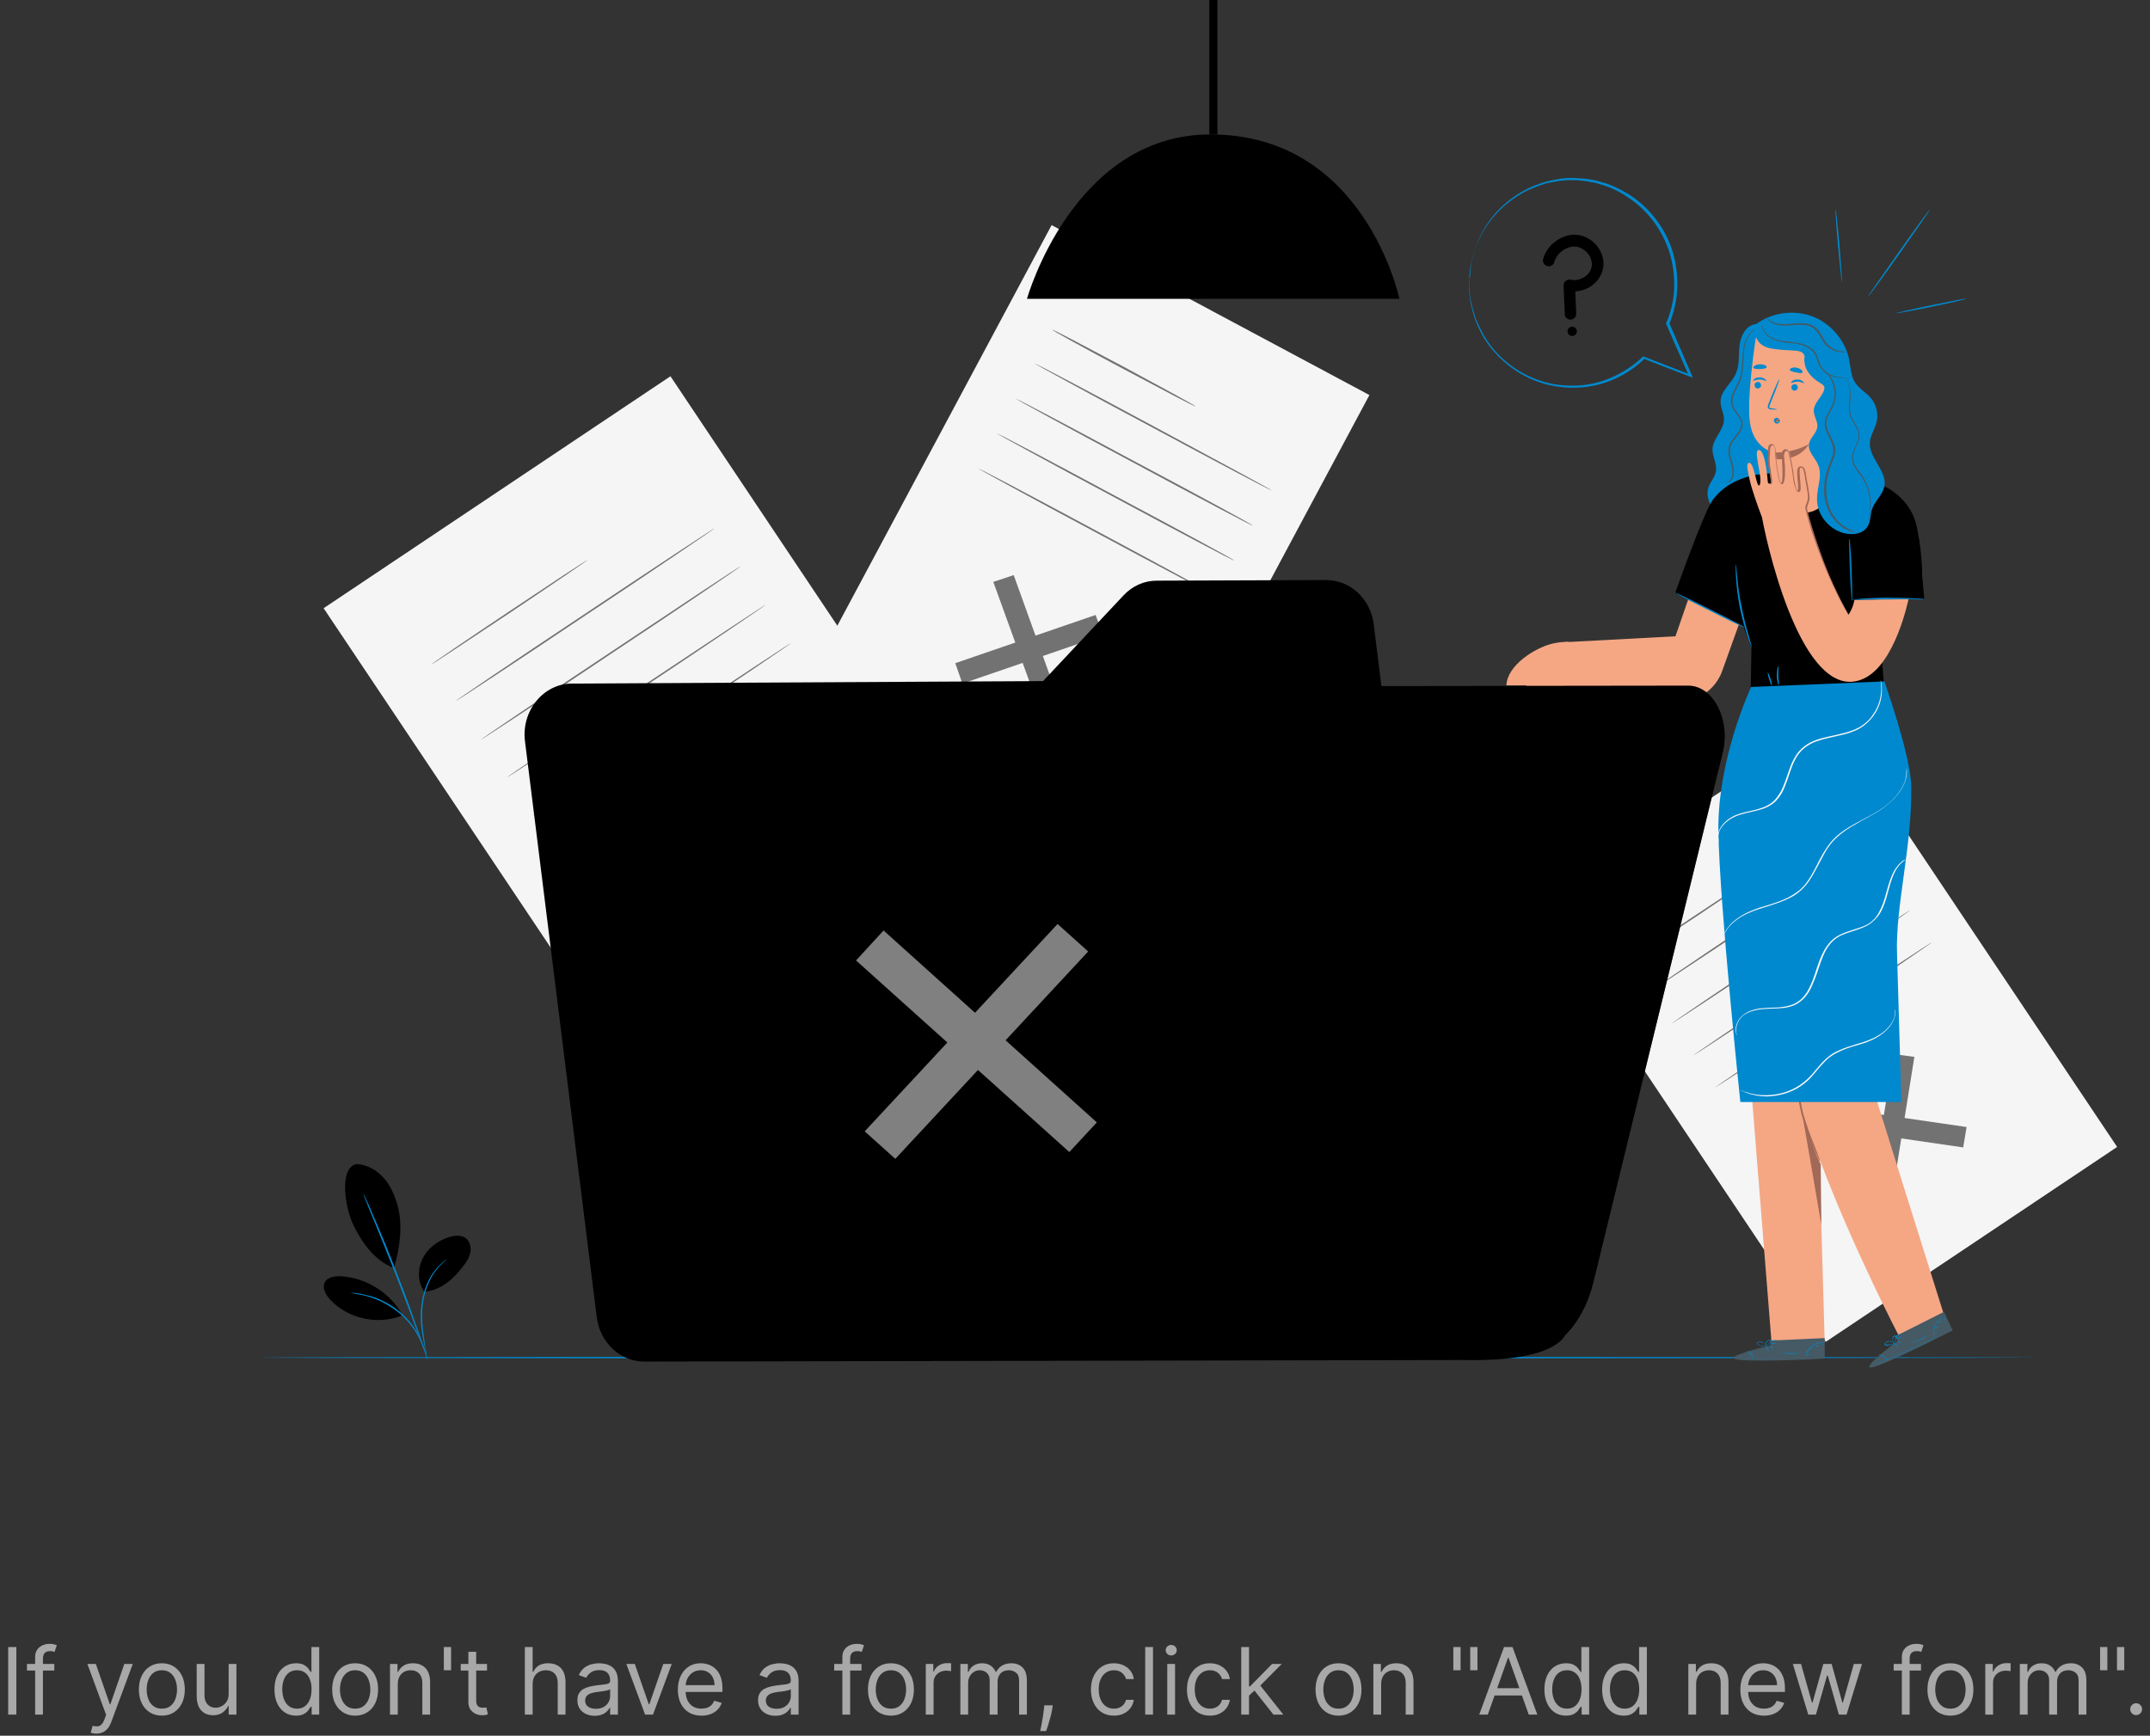 <svg width="509" height="411" viewBox="0 0 509 411" fill="none" xmlns="http://www.w3.org/2000/svg">
<rect x="0" y="0" width="509" height="411" fill="#333333" stroke="none"/>
<path d="M3.875 390V406H1.938V390H3.875ZM12.854 394V395.562H6.385V394H12.854ZM8.322 406V392.344C8.322 391.656 8.484 391.083 8.807 390.625C9.13 390.167 9.549 389.823 10.065 389.594C10.58 389.365 11.124 389.25 11.697 389.25C12.15 389.25 12.52 389.286 12.807 389.359C13.093 389.432 13.307 389.5 13.447 389.562L12.916 391.156C12.822 391.125 12.692 391.086 12.525 391.039C12.364 390.992 12.15 390.969 11.885 390.969C11.275 390.969 10.835 391.122 10.565 391.43C10.299 391.737 10.166 392.187 10.166 392.781V406H8.322ZM22.812 410.5C22.5 410.5 22.221 410.474 21.977 410.422C21.732 410.375 21.562 410.328 21.469 410.281L21.938 408.656C22.385 408.771 22.781 408.813 23.125 408.781C23.469 408.75 23.773 408.596 24.039 408.32C24.31 408.049 24.557 407.609 24.781 407L25.125 406.063L20.688 394H22.688L26 403.562H26.125L29.438 394H31.438L26.344 407.75C26.115 408.37 25.831 408.883 25.492 409.289C25.154 409.701 24.76 410.005 24.312 410.203C23.87 410.401 23.37 410.5 22.812 410.5ZM38.316 406.25C37.233 406.25 36.283 405.992 35.465 405.477C34.652 404.961 34.017 404.24 33.559 403.312C33.105 402.385 32.879 401.302 32.879 400.062C32.879 398.812 33.105 397.721 33.559 396.789C34.017 395.857 34.652 395.133 35.465 394.617C36.283 394.102 37.233 393.844 38.316 393.844C39.4 393.844 40.348 394.102 41.16 394.617C41.978 395.133 42.613 395.857 43.066 396.789C43.525 397.721 43.754 398.812 43.754 400.062C43.754 401.302 43.525 402.385 43.066 403.312C42.613 404.24 41.978 404.961 41.16 405.477C40.348 405.992 39.4 406.25 38.316 406.25ZM38.316 404.594C39.139 404.594 39.816 404.383 40.348 403.961C40.879 403.539 41.272 402.984 41.527 402.297C41.783 401.609 41.91 400.865 41.91 400.062C41.91 399.26 41.783 398.513 41.527 397.82C41.272 397.128 40.879 396.568 40.348 396.141C39.816 395.714 39.139 395.5 38.316 395.5C37.493 395.5 36.816 395.714 36.285 396.141C35.754 396.568 35.361 397.128 35.105 397.82C34.85 398.513 34.723 399.26 34.723 400.062C34.723 400.865 34.85 401.609 35.105 402.297C35.361 402.984 35.754 403.539 36.285 403.961C36.816 404.383 37.493 404.594 38.316 404.594ZM54.131 401.094V394H55.975V406H54.131V403.969H54.006C53.725 404.578 53.287 405.096 52.693 405.523C52.1 405.945 51.35 406.156 50.443 406.156C49.693 406.156 49.027 405.992 48.443 405.664C47.86 405.331 47.402 404.831 47.068 404.164C46.735 403.492 46.568 402.646 46.568 401.625V394H48.412V401.5C48.412 402.375 48.657 403.073 49.147 403.594C49.641 404.115 50.272 404.375 51.037 404.375C51.495 404.375 51.962 404.258 52.435 404.023C52.915 403.789 53.316 403.43 53.639 402.945C53.967 402.461 54.131 401.844 54.131 401.094ZM70.07 406.25C69.07 406.25 68.188 405.997 67.422 405.492C66.656 404.982 66.057 404.263 65.625 403.336C65.193 402.404 64.977 401.302 64.977 400.031C64.977 398.771 65.193 397.677 65.625 396.75C66.057 395.823 66.659 395.107 67.43 394.602C68.201 394.096 69.091 393.844 70.102 393.844C70.883 393.844 71.5 393.974 71.953 394.234C72.412 394.49 72.76 394.781 73 395.109C73.245 395.432 73.435 395.698 73.57 395.906H73.727V390H75.57V406H73.789V404.156H73.57C73.435 404.375 73.242 404.651 72.992 404.984C72.742 405.312 72.385 405.607 71.922 405.867C71.458 406.122 70.841 406.25 70.07 406.25ZM70.32 404.594C71.06 404.594 71.685 404.401 72.195 404.016C72.706 403.625 73.094 403.086 73.359 402.398C73.625 401.706 73.758 400.906 73.758 400C73.758 399.104 73.628 398.32 73.367 397.648C73.107 396.971 72.721 396.445 72.211 396.07C71.701 395.69 71.07 395.5 70.32 395.5C69.539 395.5 68.888 395.701 68.367 396.102C67.852 396.497 67.463 397.036 67.203 397.719C66.948 398.396 66.82 399.156 66.82 400C66.82 400.854 66.951 401.63 67.211 402.328C67.477 403.021 67.867 403.573 68.383 403.984C68.904 404.391 69.549 404.594 70.32 404.594ZM84.078 406.25C82.995 406.25 82.044 405.992 81.227 405.477C80.414 404.961 79.779 404.24 79.32 403.312C78.867 402.385 78.641 401.302 78.641 400.062C78.641 398.812 78.867 397.721 79.32 396.789C79.779 395.857 80.414 395.133 81.227 394.617C82.044 394.102 82.995 393.844 84.078 393.844C85.162 393.844 86.109 394.102 86.922 394.617C87.74 395.133 88.375 395.857 88.828 396.789C89.287 397.721 89.516 398.812 89.516 400.062C89.516 401.302 89.287 402.385 88.828 403.312C88.375 404.24 87.74 404.961 86.922 405.477C86.109 405.992 85.162 406.25 84.078 406.25ZM84.078 404.594C84.901 404.594 85.578 404.383 86.109 403.961C86.641 403.539 87.034 402.984 87.289 402.297C87.544 401.609 87.672 400.865 87.672 400.062C87.672 399.26 87.544 398.513 87.289 397.82C87.034 397.128 86.641 396.568 86.109 396.141C85.578 395.714 84.901 395.5 84.078 395.5C83.255 395.5 82.578 395.714 82.047 396.141C81.516 396.568 81.122 397.128 80.867 397.82C80.612 398.513 80.484 399.26 80.484 400.062C80.484 400.865 80.612 401.609 80.867 402.297C81.122 402.984 81.516 403.539 82.047 403.961C82.578 404.383 83.255 404.594 84.078 404.594ZM94.174 398.781V406H92.33V394H94.111V395.875H94.268C94.549 395.266 94.976 394.776 95.549 394.406C96.122 394.031 96.861 393.844 97.768 393.844C98.58 393.844 99.291 394.01 99.9 394.344C100.51 394.672 100.984 395.172 101.322 395.844C101.661 396.51 101.83 397.354 101.83 398.375V406H99.986V398.5C99.986 397.557 99.742 396.823 99.252 396.297C98.762 395.766 98.091 395.5 97.236 395.5C96.648 395.5 96.122 395.628 95.658 395.883C95.2 396.138 94.838 396.51 94.572 397C94.307 397.49 94.174 398.083 94.174 398.781ZM106.793 390V395.5H105.074V390H106.793ZM115.295 394V395.562H109.076V394H115.295ZM110.889 391.125H112.732V402.562C112.732 403.083 112.808 403.474 112.959 403.734C113.115 403.99 113.313 404.161 113.553 404.25C113.798 404.333 114.055 404.375 114.326 404.375C114.529 404.375 114.696 404.365 114.826 404.344C114.956 404.318 115.061 404.297 115.139 404.281L115.514 405.937C115.389 405.984 115.214 406.031 114.99 406.078C114.766 406.13 114.482 406.156 114.139 406.156C113.618 406.156 113.107 406.044 112.607 405.82C112.113 405.596 111.701 405.255 111.373 404.797C111.05 404.339 110.889 403.76 110.889 403.062V391.125ZM126.1 398.781V406H124.256V390H126.1V395.875H126.256C126.537 395.255 126.959 394.763 127.521 394.398C128.089 394.029 128.844 393.844 129.787 393.844C130.605 393.844 131.321 394.008 131.936 394.336C132.55 394.659 133.027 395.156 133.365 395.828C133.709 396.495 133.881 397.344 133.881 398.375V406H132.037V398.5C132.037 397.547 131.79 396.81 131.295 396.289C130.805 395.763 130.126 395.5 129.256 395.5C128.652 395.5 128.11 395.628 127.631 395.883C127.157 396.138 126.782 396.51 126.506 397C126.235 397.49 126.1 398.083 126.1 398.781ZM140.785 406.281C140.025 406.281 139.335 406.138 138.715 405.852C138.095 405.56 137.603 405.141 137.238 404.594C136.874 404.042 136.691 403.375 136.691 402.594C136.691 401.906 136.827 401.349 137.098 400.922C137.368 400.49 137.73 400.151 138.184 399.906C138.637 399.661 139.137 399.479 139.684 399.359C140.236 399.234 140.79 399.135 141.348 399.063C142.077 398.969 142.668 398.898 143.121 398.852C143.579 398.799 143.913 398.714 144.121 398.594C144.335 398.474 144.441 398.266 144.441 397.969V397.906C144.441 397.135 144.23 396.536 143.809 396.109C143.392 395.682 142.759 395.469 141.91 395.469C141.03 395.469 140.34 395.661 139.84 396.047C139.34 396.432 138.988 396.844 138.785 397.281L137.035 396.656C137.348 395.927 137.764 395.359 138.285 394.953C138.811 394.542 139.384 394.255 140.004 394.094C140.629 393.927 141.243 393.844 141.848 393.844C142.233 393.844 142.676 393.891 143.176 393.984C143.681 394.073 144.168 394.258 144.637 394.539C145.111 394.82 145.504 395.245 145.816 395.812C146.129 396.38 146.285 397.141 146.285 398.094V406H144.441V404.375H144.348C144.223 404.635 144.014 404.914 143.723 405.211C143.431 405.508 143.043 405.76 142.559 405.969C142.074 406.177 141.483 406.281 140.785 406.281ZM141.066 404.625C141.796 404.625 142.41 404.482 142.91 404.195C143.415 403.909 143.796 403.539 144.051 403.086C144.311 402.633 144.441 402.156 144.441 401.656V399.969C144.363 400.062 144.191 400.148 143.926 400.227C143.665 400.299 143.363 400.365 143.02 400.422C142.681 400.474 142.35 400.521 142.027 400.562C141.71 400.599 141.452 400.63 141.254 400.656C140.775 400.719 140.327 400.82 139.91 400.961C139.499 401.096 139.165 401.302 138.91 401.578C138.66 401.849 138.535 402.219 138.535 402.687C138.535 403.328 138.772 403.812 139.246 404.141C139.725 404.464 140.332 404.625 141.066 404.625ZM159.033 394L154.596 406H152.721L148.283 394H150.283L153.596 403.562H153.721L157.033 394H159.033ZM166.068 406.25C164.912 406.25 163.915 405.995 163.076 405.484C162.243 404.969 161.6 404.25 161.146 403.328C160.699 402.401 160.475 401.323 160.475 400.094C160.475 398.865 160.699 397.781 161.146 396.844C161.6 395.901 162.23 395.167 163.037 394.641C163.85 394.109 164.798 393.844 165.881 393.844C166.506 393.844 167.123 393.948 167.732 394.156C168.342 394.365 168.896 394.703 169.396 395.172C169.896 395.635 170.295 396.25 170.592 397.016C170.889 397.781 171.037 398.724 171.037 399.844V400.625H161.787V399.031H169.162C169.162 398.354 169.027 397.75 168.756 397.219C168.49 396.687 168.11 396.268 167.615 395.961C167.126 395.654 166.548 395.5 165.881 395.5C165.146 395.5 164.511 395.682 163.975 396.047C163.443 396.406 163.035 396.875 162.748 397.453C162.462 398.031 162.318 398.651 162.318 399.312V400.375C162.318 401.281 162.475 402.049 162.787 402.68C163.105 403.305 163.545 403.781 164.107 404.109C164.67 404.432 165.324 404.594 166.068 404.594C166.553 404.594 166.99 404.526 167.381 404.391C167.777 404.25 168.118 404.042 168.404 403.766C168.691 403.484 168.912 403.135 169.068 402.719L170.85 403.219C170.662 403.823 170.347 404.354 169.904 404.812C169.462 405.266 168.915 405.62 168.264 405.875C167.613 406.125 166.881 406.25 166.068 406.25ZM183.561 406.281C182.8 406.281 182.11 406.138 181.49 405.852C180.87 405.56 180.378 405.141 180.014 404.594C179.649 404.042 179.467 403.375 179.467 402.594C179.467 401.906 179.602 401.349 179.873 400.922C180.144 400.49 180.506 400.151 180.959 399.906C181.412 399.661 181.912 399.479 182.459 399.359C183.011 399.234 183.566 399.135 184.123 399.063C184.852 398.969 185.443 398.898 185.896 398.852C186.355 398.799 186.688 398.714 186.896 398.594C187.11 398.474 187.217 398.266 187.217 397.969V397.906C187.217 397.135 187.006 396.536 186.584 396.109C186.167 395.682 185.535 395.469 184.686 395.469C183.805 395.469 183.115 395.661 182.615 396.047C182.115 396.432 181.764 396.844 181.561 397.281L179.811 396.656C180.123 395.927 180.54 395.359 181.061 394.953C181.587 394.542 182.16 394.255 182.779 394.094C183.404 393.927 184.019 393.844 184.623 393.844C185.008 393.844 185.451 393.891 185.951 393.984C186.456 394.073 186.943 394.258 187.412 394.539C187.886 394.82 188.279 395.245 188.592 395.812C188.904 396.38 189.061 397.141 189.061 398.094V406H187.217V404.375H187.123C186.998 404.635 186.79 404.914 186.498 405.211C186.206 405.508 185.818 405.76 185.334 405.969C184.85 406.177 184.258 406.281 183.561 406.281ZM183.842 404.625C184.571 404.625 185.186 404.482 185.686 404.195C186.191 403.909 186.571 403.539 186.826 403.086C187.087 402.633 187.217 402.156 187.217 401.656V399.969C187.139 400.062 186.967 400.148 186.701 400.227C186.441 400.299 186.139 400.365 185.795 400.422C185.456 400.474 185.126 400.521 184.803 400.562C184.485 400.599 184.227 400.63 184.029 400.656C183.55 400.719 183.102 400.82 182.686 400.961C182.274 401.096 181.941 401.302 181.686 401.578C181.436 401.849 181.311 402.219 181.311 402.687C181.311 403.328 181.548 403.812 182.021 404.141C182.501 404.464 183.107 404.625 183.842 404.625ZM203.957 394V395.562H197.488V394H203.957ZM199.426 406V392.344C199.426 391.656 199.587 391.083 199.91 390.625C200.233 390.167 200.652 389.823 201.168 389.594C201.684 389.365 202.228 389.25 202.801 389.25C203.254 389.25 203.624 389.286 203.91 389.359C204.197 389.432 204.41 389.5 204.551 389.562L204.02 391.156C203.926 391.125 203.796 391.086 203.629 391.039C203.467 390.992 203.254 390.969 202.988 390.969C202.379 390.969 201.939 391.122 201.668 391.43C201.402 391.737 201.27 392.187 201.27 392.781V406H199.426ZM210.922 406.25C209.839 406.25 208.888 405.992 208.07 405.477C207.258 404.961 206.622 404.24 206.164 403.312C205.711 402.385 205.484 401.302 205.484 400.062C205.484 398.812 205.711 397.721 206.164 396.789C206.622 395.857 207.258 395.133 208.07 394.617C208.888 394.102 209.839 393.844 210.922 393.844C212.005 393.844 212.953 394.102 213.766 394.617C214.583 395.133 215.219 395.857 215.672 396.789C216.13 397.721 216.359 398.812 216.359 400.062C216.359 401.302 216.13 402.385 215.672 403.312C215.219 404.24 214.583 404.961 213.766 405.477C212.953 405.992 212.005 406.25 210.922 406.25ZM210.922 404.594C211.745 404.594 212.422 404.383 212.953 403.961C213.484 403.539 213.878 402.984 214.133 402.297C214.388 401.609 214.516 400.865 214.516 400.062C214.516 399.26 214.388 398.513 214.133 397.82C213.878 397.128 213.484 396.568 212.953 396.141C212.422 395.714 211.745 395.5 210.922 395.5C210.099 395.5 209.422 395.714 208.891 396.141C208.359 396.568 207.966 397.128 207.711 397.82C207.456 398.513 207.328 399.26 207.328 400.062C207.328 400.865 207.456 401.609 207.711 402.297C207.966 402.984 208.359 403.539 208.891 403.961C209.422 404.383 210.099 404.594 210.922 404.594ZM219.174 406V394H220.955V395.812H221.08C221.299 395.219 221.695 394.737 222.268 394.367C222.84 393.997 223.486 393.812 224.205 393.812C224.34 393.812 224.51 393.815 224.713 393.82C224.916 393.826 225.07 393.833 225.174 393.844V395.719C225.111 395.703 224.968 395.68 224.744 395.648C224.525 395.612 224.294 395.594 224.049 395.594C223.465 395.594 222.945 395.716 222.486 395.961C222.033 396.201 221.674 396.534 221.408 396.961C221.148 397.383 221.018 397.865 221.018 398.406V406H219.174ZM227.359 406V394H229.141V395.875H229.297C229.547 395.234 229.951 394.737 230.508 394.383C231.065 394.023 231.734 393.844 232.516 393.844C233.307 393.844 233.966 394.023 234.492 394.383C235.023 394.737 235.438 395.234 235.734 395.875H235.859C236.167 395.255 236.628 394.763 237.242 394.398C237.857 394.029 238.594 393.844 239.453 393.844C240.526 393.844 241.404 394.18 242.086 394.852C242.768 395.518 243.109 396.557 243.109 397.969V406H241.266V397.969C241.266 397.083 241.023 396.451 240.539 396.07C240.055 395.69 239.484 395.5 238.828 395.5C237.984 395.5 237.331 395.755 236.867 396.266C236.404 396.771 236.172 397.411 236.172 398.187V406H234.297V397.781C234.297 397.099 234.076 396.549 233.633 396.133C233.19 395.711 232.62 395.5 231.922 395.5C231.443 395.5 230.995 395.628 230.578 395.883C230.167 396.138 229.833 396.492 229.578 396.945C229.328 397.393 229.203 397.911 229.203 398.5V406H227.359ZM249.23 403.812L249.105 404.656C249.017 405.25 248.882 405.885 248.699 406.563C248.522 407.24 248.337 407.878 248.145 408.477C247.952 409.076 247.793 409.552 247.668 409.906H246.262C246.329 409.573 246.418 409.133 246.527 408.586C246.637 408.039 246.746 407.427 246.855 406.75C246.97 406.078 247.064 405.391 247.137 404.687L247.23 403.812H249.23ZM263.709 406.25C262.584 406.25 261.615 405.984 260.803 405.453C259.99 404.922 259.365 404.19 258.928 403.258C258.49 402.326 258.271 401.26 258.271 400.062C258.271 398.844 258.495 397.768 258.943 396.836C259.396 395.898 260.027 395.167 260.834 394.641C261.646 394.109 262.594 393.844 263.678 393.844C264.521 393.844 265.282 394 265.959 394.312C266.636 394.625 267.191 395.062 267.623 395.625C268.055 396.187 268.324 396.844 268.428 397.594H266.584C266.443 397.047 266.131 396.562 265.646 396.141C265.167 395.714 264.521 395.5 263.709 395.5C262.99 395.5 262.36 395.687 261.818 396.062C261.282 396.432 260.863 396.956 260.561 397.633C260.264 398.305 260.115 399.094 260.115 400C260.115 400.927 260.261 401.734 260.553 402.422C260.85 403.109 261.266 403.643 261.803 404.023C262.344 404.404 262.98 404.594 263.709 404.594C264.188 404.594 264.623 404.51 265.014 404.344C265.404 404.177 265.735 403.938 266.006 403.625C266.277 403.312 266.469 402.937 266.584 402.5H268.428C268.324 403.208 268.066 403.846 267.654 404.414C267.248 404.977 266.709 405.424 266.037 405.758C265.37 406.086 264.594 406.25 263.709 406.25ZM272.967 390V406H271.123V390H272.967ZM276.344 406V394H278.188V406H276.344ZM277.281 392C276.922 392 276.612 391.878 276.352 391.633C276.096 391.388 275.969 391.094 275.969 390.75C275.969 390.406 276.096 390.112 276.352 389.867C276.612 389.622 276.922 389.5 277.281 389.5C277.641 389.5 277.948 389.622 278.203 389.867C278.464 390.112 278.594 390.406 278.594 390.75C278.594 391.094 278.464 391.388 278.203 391.633C277.948 391.878 277.641 392 277.281 392ZM286.439 406.25C285.314 406.25 284.346 405.984 283.533 405.453C282.721 404.922 282.096 404.19 281.658 403.258C281.221 402.326 281.002 401.26 281.002 400.062C281.002 398.844 281.226 397.768 281.674 396.836C282.127 395.898 282.757 395.167 283.564 394.641C284.377 394.109 285.325 393.844 286.408 393.844C287.252 393.844 288.012 394 288.689 394.312C289.367 394.625 289.921 395.062 290.354 395.625C290.786 396.187 291.054 396.844 291.158 397.594H289.314C289.174 397.047 288.861 396.562 288.377 396.141C287.898 395.714 287.252 395.5 286.439 395.5C285.721 395.5 285.09 395.687 284.549 396.062C284.012 396.432 283.593 396.956 283.291 397.633C282.994 398.305 282.846 399.094 282.846 400C282.846 400.927 282.992 401.734 283.283 402.422C283.58 403.109 283.997 403.643 284.533 404.023C285.075 404.404 285.71 404.594 286.439 404.594C286.919 404.594 287.354 404.51 287.744 404.344C288.135 404.177 288.465 403.938 288.736 403.625C289.007 403.312 289.2 402.937 289.314 402.5H291.158C291.054 403.208 290.796 403.846 290.385 404.414C289.979 404.977 289.439 405.424 288.768 405.758C288.101 406.086 287.325 406.25 286.439 406.25ZM295.572 401.625L295.541 399.344H295.916L301.166 394H303.447L297.854 399.656H297.697L295.572 401.625ZM293.854 406V390H295.697V406H293.854ZM301.479 406L296.791 400.062L298.104 398.781L303.822 406H301.479ZM316.883 406.25C315.799 406.25 314.849 405.992 314.031 405.477C313.219 404.961 312.583 404.24 312.125 403.312C311.672 402.385 311.445 401.302 311.445 400.062C311.445 398.812 311.672 397.721 312.125 396.789C312.583 395.857 313.219 395.133 314.031 394.617C314.849 394.102 315.799 393.844 316.883 393.844C317.966 393.844 318.914 394.102 319.727 394.617C320.544 395.133 321.18 395.857 321.633 396.789C322.091 397.721 322.32 398.812 322.32 400.062C322.32 401.302 322.091 402.385 321.633 403.312C321.18 404.24 320.544 404.961 319.727 405.477C318.914 405.992 317.966 406.25 316.883 406.25ZM316.883 404.594C317.706 404.594 318.383 404.383 318.914 403.961C319.445 403.539 319.839 402.984 320.094 402.297C320.349 401.609 320.477 400.865 320.477 400.062C320.477 399.26 320.349 398.513 320.094 397.82C319.839 397.128 319.445 396.568 318.914 396.141C318.383 395.714 317.706 395.5 316.883 395.5C316.06 395.5 315.383 395.714 314.852 396.141C314.32 396.568 313.927 397.128 313.672 397.82C313.417 398.513 313.289 399.26 313.289 400.062C313.289 400.865 313.417 401.609 313.672 402.297C313.927 402.984 314.32 403.539 314.852 403.961C315.383 404.383 316.06 404.594 316.883 404.594ZM326.979 398.781V406H325.135V394H326.916V395.875H327.072C327.354 395.266 327.781 394.776 328.354 394.406C328.926 394.031 329.666 393.844 330.572 393.844C331.385 393.844 332.096 394.01 332.705 394.344C333.314 394.672 333.788 395.172 334.127 395.844C334.465 396.51 334.635 397.354 334.635 398.375V406H332.791V398.5C332.791 397.557 332.546 396.823 332.057 396.297C331.567 395.766 330.895 395.5 330.041 395.5C329.452 395.5 328.926 395.628 328.463 395.883C328.005 396.138 327.643 396.51 327.377 397C327.111 397.49 326.979 398.083 326.979 398.781ZM345.785 390V395.5H344.066V390H345.785ZM349.785 390V395.5H348.066V390H349.785ZM352.23 406H350.199L356.074 390H358.074L363.949 406H361.918L357.137 392.531H357.012L352.23 406ZM352.98 399.75H361.168V401.469H352.98V399.75ZM370.723 406.25C369.723 406.25 368.84 405.997 368.074 405.492C367.309 404.982 366.71 404.263 366.277 403.336C365.845 402.404 365.629 401.302 365.629 400.031C365.629 398.771 365.845 397.677 366.277 396.75C366.71 395.823 367.311 395.107 368.082 394.602C368.853 394.096 369.743 393.844 370.754 393.844C371.535 393.844 372.152 393.974 372.605 394.234C373.064 394.49 373.413 394.781 373.652 395.109C373.897 395.432 374.087 395.698 374.223 395.906H374.379V390H376.223V406H374.441V404.156H374.223C374.087 404.375 373.895 404.651 373.645 404.984C373.395 405.312 373.038 405.607 372.574 405.867C372.111 406.122 371.493 406.25 370.723 406.25ZM370.973 404.594C371.712 404.594 372.337 404.401 372.848 404.016C373.358 403.625 373.746 403.086 374.012 402.398C374.277 401.706 374.41 400.906 374.41 400C374.41 399.104 374.28 398.32 374.02 397.648C373.759 396.971 373.374 396.445 372.863 396.07C372.353 395.69 371.723 395.5 370.973 395.5C370.191 395.5 369.54 395.701 369.02 396.102C368.504 396.497 368.116 397.036 367.855 397.719C367.6 398.396 367.473 399.156 367.473 400C367.473 400.854 367.603 401.63 367.863 402.328C368.129 403.021 368.52 403.573 369.035 403.984C369.556 404.391 370.202 404.594 370.973 404.594ZM384.387 406.25C383.387 406.25 382.504 405.997 381.738 405.492C380.973 404.982 380.374 404.263 379.941 403.336C379.509 402.404 379.293 401.302 379.293 400.031C379.293 398.771 379.509 397.677 379.941 396.75C380.374 395.823 380.975 395.107 381.746 394.602C382.517 394.096 383.408 393.844 384.418 393.844C385.199 393.844 385.816 393.974 386.27 394.234C386.728 394.49 387.077 394.781 387.316 395.109C387.561 395.432 387.751 395.698 387.887 395.906H388.043V390H389.887V406H388.105V404.156H387.887C387.751 404.375 387.559 404.651 387.309 404.984C387.059 405.312 386.702 405.607 386.238 405.867C385.775 406.122 385.158 406.25 384.387 406.25ZM384.637 404.594C385.376 404.594 386.001 404.401 386.512 404.016C387.022 403.625 387.41 403.086 387.676 402.398C387.941 401.706 388.074 400.906 388.074 400C388.074 399.104 387.944 398.32 387.684 397.648C387.423 396.971 387.038 396.445 386.527 396.07C386.017 395.69 385.387 395.5 384.637 395.5C383.855 395.5 383.204 395.701 382.684 396.102C382.168 396.497 381.78 397.036 381.52 397.719C381.264 398.396 381.137 399.156 381.137 400C381.137 400.854 381.267 401.63 381.527 402.328C381.793 403.021 382.184 403.573 382.699 403.984C383.22 404.391 383.866 404.594 384.637 404.594ZM401.551 398.781V406H399.707V394H401.488V395.875H401.645C401.926 395.266 402.353 394.776 402.926 394.406C403.499 394.031 404.238 393.844 405.145 393.844C405.957 393.844 406.668 394.01 407.277 394.344C407.887 394.672 408.361 395.172 408.699 395.844C409.038 396.51 409.207 397.354 409.207 398.375V406H407.363V398.5C407.363 397.557 407.118 396.823 406.629 396.297C406.139 395.766 405.467 395.5 404.613 395.5C404.025 395.5 403.499 395.628 403.035 395.883C402.577 396.138 402.215 396.51 401.949 397C401.684 397.49 401.551 398.083 401.551 398.781ZM417.607 406.25C416.451 406.25 415.454 405.995 414.615 405.484C413.782 404.969 413.139 404.25 412.686 403.328C412.238 402.401 412.014 401.323 412.014 400.094C412.014 398.865 412.238 397.781 412.686 396.844C413.139 395.901 413.769 395.167 414.576 394.641C415.389 394.109 416.337 393.844 417.42 393.844C418.045 393.844 418.662 393.948 419.271 394.156C419.881 394.365 420.436 394.703 420.936 395.172C421.436 395.635 421.834 396.25 422.131 397.016C422.428 397.781 422.576 398.724 422.576 399.844V400.625H413.326V399.031H420.701C420.701 398.354 420.566 397.75 420.295 397.219C420.029 396.687 419.649 396.268 419.154 395.961C418.665 395.654 418.087 395.5 417.42 395.5C416.686 395.5 416.05 395.682 415.514 396.047C414.982 396.406 414.574 396.875 414.287 397.453C414.001 398.031 413.857 398.651 413.857 399.312V400.375C413.857 401.281 414.014 402.049 414.326 402.68C414.644 403.305 415.084 403.781 415.646 404.109C416.209 404.432 416.863 404.594 417.607 404.594C418.092 404.594 418.529 404.526 418.92 404.391C419.316 404.25 419.657 404.042 419.943 403.766C420.23 403.484 420.451 403.135 420.607 402.719L422.389 403.219C422.201 403.823 421.886 404.354 421.443 404.812C421.001 405.266 420.454 405.62 419.803 405.875C419.152 406.125 418.42 406.25 417.607 406.25ZM428.1 406L424.443 394H426.381L428.975 403.188H429.1L431.662 394H433.631L436.162 403.156H436.287L438.881 394H440.818L437.162 406H435.35L432.725 396.781H432.537L429.912 406H428.1ZM454.787 394V395.562H448.318V394H454.787ZM450.256 406V392.344C450.256 391.656 450.417 391.083 450.74 390.625C451.063 390.167 451.482 389.823 451.998 389.594C452.514 389.365 453.058 389.25 453.631 389.25C454.084 389.25 454.454 389.286 454.74 389.359C455.027 389.432 455.24 389.5 455.381 389.562L454.85 391.156C454.756 391.125 454.626 391.086 454.459 391.039C454.298 390.992 454.084 390.969 453.818 390.969C453.209 390.969 452.769 391.122 452.498 391.43C452.232 391.737 452.1 392.187 452.1 392.781V406H450.256ZM461.752 406.25C460.669 406.25 459.718 405.992 458.9 405.477C458.088 404.961 457.452 404.24 456.994 403.312C456.541 402.385 456.314 401.302 456.314 400.062C456.314 398.812 456.541 397.721 456.994 396.789C457.452 395.857 458.088 395.133 458.9 394.617C459.718 394.102 460.669 393.844 461.752 393.844C462.835 393.844 463.783 394.102 464.596 394.617C465.413 395.133 466.049 395.857 466.502 396.789C466.96 397.721 467.189 398.812 467.189 400.062C467.189 401.302 466.96 402.385 466.502 403.312C466.049 404.24 465.413 404.961 464.596 405.477C463.783 405.992 462.835 406.25 461.752 406.25ZM461.752 404.594C462.575 404.594 463.252 404.383 463.783 403.961C464.314 403.539 464.708 402.984 464.963 402.297C465.218 401.609 465.346 400.865 465.346 400.062C465.346 399.26 465.218 398.513 464.963 397.82C464.708 397.128 464.314 396.568 463.783 396.141C463.252 395.714 462.575 395.5 461.752 395.5C460.929 395.5 460.252 395.714 459.721 396.141C459.189 396.568 458.796 397.128 458.541 397.82C458.286 398.513 458.158 399.26 458.158 400.062C458.158 400.865 458.286 401.609 458.541 402.297C458.796 402.984 459.189 403.539 459.721 403.961C460.252 404.383 460.929 404.594 461.752 404.594ZM470.004 406V394H471.785V395.812H471.91C472.129 395.219 472.525 394.737 473.098 394.367C473.671 393.997 474.316 393.812 475.035 393.812C475.171 393.812 475.34 393.815 475.543 393.82C475.746 393.826 475.9 393.833 476.004 393.844V395.719C475.941 395.703 475.798 395.68 475.574 395.648C475.355 395.612 475.124 395.594 474.879 395.594C474.296 395.594 473.775 395.716 473.316 395.961C472.863 396.201 472.504 396.534 472.238 396.961C471.978 397.383 471.848 397.865 471.848 398.406V406H470.004ZM478.189 406V394H479.971V395.875H480.127C480.377 395.234 480.781 394.737 481.338 394.383C481.895 394.023 482.564 393.844 483.346 393.844C484.137 393.844 484.796 394.023 485.322 394.383C485.854 394.737 486.268 395.234 486.564 395.875H486.689C486.997 395.255 487.458 394.763 488.072 394.398C488.687 394.029 489.424 393.844 490.283 393.844C491.356 393.844 492.234 394.18 492.916 394.852C493.598 395.518 493.939 396.557 493.939 397.969V406H492.096V397.969C492.096 397.083 491.854 396.451 491.369 396.07C490.885 395.69 490.314 395.5 489.658 395.5C488.814 395.5 488.161 395.755 487.697 396.266C487.234 396.771 487.002 397.411 487.002 398.187V406H485.127V397.781C485.127 397.099 484.906 396.549 484.463 396.133C484.02 395.711 483.45 395.5 482.752 395.5C482.273 395.5 481.825 395.628 481.408 395.883C480.997 396.138 480.663 396.492 480.408 396.945C480.158 397.393 480.033 397.911 480.033 398.5V406H478.189ZM498.904 390V395.5H497.186V390H498.904ZM502.904 390V395.5H501.186V390H502.904ZM505.723 406.125C505.337 406.125 505.007 405.987 504.73 405.711C504.454 405.435 504.316 405.104 504.316 404.719C504.316 404.333 504.454 404.003 504.73 403.727C505.007 403.451 505.337 403.312 505.723 403.312C506.108 403.312 506.439 403.451 506.715 403.727C506.991 404.003 507.129 404.333 507.129 404.719C507.129 404.974 507.064 405.208 506.934 405.422C506.809 405.635 506.639 405.807 506.426 405.937C506.217 406.063 505.983 406.125 505.723 406.125Z" fill="#A8A8A8"/>
<g clip-path="url(#clip0_56_809)">
<path d="M158.726 89.096L76.615 144.02L157.497 264.935L239.607 210.011L158.726 89.096Z" fill="#F5F5F5"/>
<path d="M197.18 204.304L196.229 210.011L155.471 204.157L156.349 198.377L197.18 204.304Z" fill="#727272"/>
<path d="M176.619 183.669L182.473 184.547L176.034 224.719L170.18 223.914L176.619 183.669Z" fill="#727272"/>
<path d="M139.078 132.593C139.152 132.666 130.883 138.301 120.712 145.106C110.467 151.911 102.199 157.399 102.125 157.326C102.052 157.253 110.321 151.618 120.492 144.813C130.663 138.008 139.005 132.52 139.078 132.593Z" fill="#727272"/>
<path d="M169.23 125.056C169.303 125.129 155.619 134.422 138.643 145.691C121.739 157.033 107.91 166.107 107.836 166.034C107.763 165.96 121.447 156.667 138.423 145.398C155.4 134.056 169.156 124.983 169.23 125.056Z" fill="#727272"/>
<path d="M175.3 134.13C175.373 134.203 161.689 143.496 144.713 154.765C127.81 166.107 113.98 175.18 113.907 175.107C113.833 175.034 127.517 165.741 144.493 154.472C161.47 143.13 175.227 133.983 175.3 134.13Z" fill="#727272"/>
<path d="M181.374 143.13C181.447 143.203 167.764 152.496 150.787 163.765C133.884 175.107 120.054 184.181 119.981 184.108C119.908 184.035 133.591 174.741 150.568 163.473C167.544 152.204 181.301 143.057 181.374 143.13Z" fill="#727272"/>
<path d="M187.374 152.204C187.447 152.277 173.764 161.57 156.787 172.839C139.884 184.181 126.054 193.254 125.981 193.181C125.908 193.108 139.591 183.815 156.568 172.546C173.544 161.204 187.301 152.13 187.374 152.204Z" fill="#727272"/>
<path d="M433.318 170.074L364.346 216.21L432.249 317.723L501.221 271.586L433.318 170.074Z" fill="#F5F5F5"/>
<path d="M465.582 266.868L464.777 271.697L430.531 266.721L431.336 261.892L465.582 266.868Z" fill="#727272"/>
<path d="M448.313 249.599L453.216 250.257L447.801 284.064L442.898 283.332L448.313 249.599Z" fill="#727272"/>
<path d="M416.773 206.645C416.847 206.719 409.895 211.475 401.334 217.182C392.772 222.89 385.748 227.5 385.674 227.427C385.601 227.354 392.553 222.597 401.114 216.89C409.676 211.182 416.7 206.572 416.773 206.645Z" fill="#727272"/>
<path d="M442.094 200.279C442.167 200.352 430.679 208.182 416.483 217.695C402.287 227.207 390.653 234.817 390.653 234.744C390.58 234.671 402.068 226.841 416.337 217.329C430.46 207.889 442.021 200.206 442.094 200.279Z" fill="#727272"/>
<path d="M447.217 207.889C447.29 207.963 435.802 215.792 421.606 225.305C407.41 234.817 395.776 242.428 395.776 242.354C395.703 242.281 407.191 234.452 421.46 224.939C435.583 215.499 447.144 207.816 447.217 207.889Z" fill="#727272"/>
<path d="M452.264 215.499C452.337 215.573 440.849 223.402 426.653 232.915C412.457 242.428 400.823 250.038 400.823 249.965C400.749 249.891 412.238 242.062 426.507 232.549C440.629 223.036 452.191 215.426 452.264 215.499Z" fill="#727272"/>
<path d="M457.389 223.11C457.462 223.183 445.974 231.012 431.778 240.525C417.582 250.038 405.948 257.648 405.948 257.575C405.874 257.502 417.363 249.672 431.632 240.159C445.754 230.647 457.316 223.036 457.389 223.11Z" fill="#727272"/>
<path d="M324.199 93.545L248.963 53.307L189.711 164.097L264.947 204.334L324.199 93.545Z" fill="#F5F5F5"/>
<path d="M252.061 169.692L247.305 171.302L235.158 137.788L239.988 136.179L252.061 169.692Z" fill="#727272"/>
<path d="M259.377 145.618L261.134 150.448L227.839 161.863L226.156 157.033L259.377 145.618Z" fill="#727272"/>
<path d="M283.013 96.225C282.94 96.372 275.33 92.347 265.963 87.371C256.597 82.395 249.06 78.225 249.133 78.078C249.207 77.932 256.817 81.956 266.183 86.932C275.549 91.981 283.086 96.079 283.013 96.225Z" fill="#727272"/>
<path d="M301.086 116.129C301.013 116.275 288.427 109.616 272.914 101.274C257.401 93.006 244.889 86.127 244.889 86.054C244.962 85.908 257.548 92.567 273.061 100.909C288.574 109.25 301.16 116.056 301.086 116.129Z" fill="#727272"/>
<path d="M296.624 124.471C296.55 124.617 283.964 117.958 268.452 109.616C252.939 101.348 240.426 94.469 240.426 94.396C240.499 94.25 253.085 100.909 268.598 109.25C284.184 117.519 296.697 124.324 296.624 124.471Z" fill="#727272"/>
<path d="M292.231 132.739C292.158 132.886 279.572 126.227 264.059 117.885C248.546 109.616 236.033 102.738 236.033 102.665C236.106 102.518 248.692 109.177 264.205 117.519C279.718 125.788 292.304 132.593 292.231 132.739Z" fill="#727272"/>
<path d="M287.768 141.008C287.695 141.154 275.109 134.496 259.596 126.154C244.083 117.885 231.57 111.007 231.57 110.933C231.643 110.787 244.229 117.446 259.742 125.788C275.329 134.13 287.841 140.935 287.768 141.008Z" fill="#727272"/>
<path opacity="0.2" d="M288.209 -0.365H286.307V31.832H288.209V-0.365Z" fill="black"/>
<path d="M243.129 70.761H331.304C331.304 70.761 323.182 31.832 286.594 31.832C254.032 31.832 243.129 70.761 243.129 70.761Z" fill="black"/>
<path d="M288.205 -0.365H286.303V31.832H288.205V-0.365Z" fill="black"/>
<path d="M483.508 321.456C483.508 321.529 388.894 321.675 272.254 321.675C155.541 321.675 61 321.602 61 321.456C61 321.383 155.541 321.236 272.254 321.236C388.894 321.31 483.508 321.383 483.508 321.456Z" fill="#0089CE"/>
<path d="M84.416 275.649C86.904 275.722 89.246 277.112 90.856 278.942C92.465 280.771 93.49 283.113 94.148 285.527C95.392 290.137 94.661 295.625 93.27 300.235C88.294 298.479 85.148 293.137 83.758 290.284C81.562 285.82 80.245 276.454 84.416 275.649Z" fill="black"/>
<path d="M100.441 305.87C98.831 303.601 98.831 300.455 100.075 297.967C101.319 295.479 103.734 293.723 106.368 292.918C107.612 292.552 109.002 292.406 110.1 293.064C111.125 293.723 111.49 295.04 111.417 296.211C111.271 297.382 110.686 298.479 109.954 299.43C107.539 302.723 104.539 305.504 100.441 305.87Z" fill="black"/>
<path d="M101.026 321.309C101.026 321.309 100.952 320.944 100.806 320.358C100.66 319.7 100.513 318.821 100.294 317.724C99.928 315.529 99.269 312.382 99.782 308.87C100.221 305.431 101.611 302.43 103.074 300.674C103.806 299.796 104.465 299.138 104.977 298.772C105.196 298.552 105.416 298.406 105.562 298.333C105.709 298.26 105.782 298.186 105.782 298.186C105.855 298.26 104.611 298.991 103.221 300.821C101.83 302.577 100.513 305.504 100.074 308.943C99.635 312.382 100.221 315.455 100.513 317.724C100.66 318.821 100.806 319.773 100.952 320.358C101.026 320.944 101.026 321.309 101.026 321.309Z" fill="#0089CE"/>
<path d="M86.025 282.673C86.025 282.673 86.099 282.82 86.245 283.039C86.391 283.332 86.538 283.698 86.757 284.137C87.196 285.088 87.855 286.552 88.587 288.308C90.123 291.82 92.099 296.65 94.221 302.138C96.343 307.553 98.099 312.529 99.343 316.114C100.002 317.943 100.441 319.407 100.807 320.431C100.953 320.944 101.099 321.309 101.172 321.602C101.246 321.895 101.319 322.041 101.246 322.041C101.246 322.041 101.172 321.895 101.099 321.675C100.953 321.383 100.88 321.017 100.66 320.505C100.294 319.48 99.782 318.017 99.124 316.26C97.806 312.675 95.977 307.772 93.855 302.284C91.733 296.869 89.757 291.967 88.294 288.454C87.562 286.698 86.977 285.308 86.611 284.283C86.391 283.844 86.245 283.405 86.172 283.113C86.025 282.82 86.025 282.673 86.025 282.673Z" fill="#0089CE"/>
<path d="M95.099 311.065C92.172 306.016 86.61 302.577 80.83 302.211C79.366 302.138 77.537 302.357 76.878 303.674C76.22 304.992 77.098 306.601 78.122 307.699C82.293 312.236 89.391 313.846 95.172 311.504" fill="black"/>
<path d="M83.027 306.162C83.027 306.162 83.393 306.162 83.979 306.162C84.271 306.162 84.637 306.236 85.076 306.309C85.515 306.382 85.954 306.455 86.466 306.602C86.979 306.748 87.564 306.821 88.15 307.041C88.735 307.187 89.394 307.48 90.052 307.772C91.369 308.358 92.686 309.089 94.004 310.114C95.321 311.138 96.418 312.236 97.296 313.334C97.735 313.919 98.101 314.431 98.467 315.017C98.833 315.529 99.052 316.041 99.345 316.553C99.638 316.992 99.784 317.504 99.931 317.87C100.077 318.236 100.223 318.602 100.296 318.895C100.443 319.48 100.589 319.773 100.516 319.773C100.443 319.773 100.077 318.529 99.126 316.626C98.833 316.187 98.614 315.675 98.248 315.163C97.955 314.651 97.516 314.138 97.077 313.553C96.199 312.455 95.101 311.358 93.857 310.407C92.54 309.455 91.223 308.65 89.979 308.065C89.32 307.772 88.735 307.553 88.15 307.333C87.564 307.114 86.979 306.967 86.466 306.821C84.344 306.309 83.027 306.236 83.027 306.162Z" fill="#0089CE"/>
<path d="M415.235 76.834C413.113 77.346 412.015 79.834 411.796 82.03C411.576 84.225 411.869 86.566 410.917 88.542C409.893 90.811 407.405 92.493 407.332 94.981C407.259 96.518 408.21 97.908 408.137 99.445C408.064 101.933 405.503 103.836 405.429 106.323C405.356 108.08 406.527 109.836 406.234 111.592C406.015 112.982 404.917 114.08 404.478 115.397C403.6 118.031 405.356 120.885 407.698 122.422C410.332 124.105 413.698 124.471 416.625 123.519C419.552 122.568 422.04 120.3 423.211 117.446C424.528 114.299 424.235 110.714 423.942 107.348C423.064 96.738 422.406 86.127 421.967 75.444" fill="#0089CE"/>
<path d="M408.941 114.299C408.868 114.226 409.527 114.08 409.892 113.129C410.112 112.69 410.185 112.031 410.112 111.372C410.112 110.641 409.819 109.909 409.6 109.031C409.38 108.153 409.014 107.128 409.234 106.031C409.453 104.86 410.258 103.982 410.99 103.031C411.356 102.592 411.722 102.079 412.014 101.494C412.234 100.982 412.307 100.323 412.161 99.738C411.795 98.567 410.624 97.689 410.039 96.299C409.746 95.64 409.746 94.835 409.892 94.177C410.039 93.518 410.331 92.859 410.624 92.274C411.21 91.103 411.795 90.006 412.088 88.835C412.6 86.493 412.38 84.298 412.746 82.469C413.039 80.639 413.844 79.249 414.576 78.59C414.941 78.225 415.307 78.005 415.527 77.932C415.746 77.859 415.893 77.785 415.893 77.785C415.893 77.859 415.38 78.005 414.649 78.737C413.917 79.469 413.258 80.786 412.966 82.542C412.819 83.42 412.819 84.444 412.746 85.469C412.673 86.566 412.673 87.737 412.38 88.908C412.161 90.152 411.502 91.249 410.917 92.42C410.331 93.591 409.892 94.908 410.331 96.152C410.771 97.396 411.941 98.274 412.454 99.665C412.673 100.323 412.6 101.055 412.307 101.64C412.015 102.226 411.649 102.738 411.283 103.25C410.551 104.201 409.746 105.079 409.6 106.104C409.38 107.128 409.673 108.08 409.966 108.958C410.185 109.836 410.478 110.641 410.478 111.372C410.478 112.104 410.405 112.763 410.185 113.202C409.966 113.714 409.673 114.007 409.453 114.153C409.088 114.226 408.941 114.299 408.941 114.299Z" fill="#455A64"/>
<path d="M403.237 131.642L396.651 150.667L369.137 152.131L364.527 162.375L393.285 165.302C398.992 167.644 405.578 164.79 407.7 158.936L415.383 137.496L403.237 131.642Z" fill="#F5A784"/>
<path d="M460.163 311.138C460.163 311.138 439.967 247.038 439.528 244.916C439.162 243.013 446.846 196.913 447.797 184.986L420.503 186.01C420.503 186.01 420.503 186.083 420.503 186.23L408.941 186.888L419.405 317.943H431.991L430.747 274.405C438.504 295.186 449.553 316.334 449.553 316.334L460.163 311.138Z" fill="#F5A784"/>
<path d="M431.186 290.064C431.186 289.698 431.04 275.502 431.04 275.502C430.894 276.38 426.211 263.209 426.357 262.404C426.43 261.965 431.186 290.064 431.186 290.064Z" fill="#A36957"/>
<path d="M425.774 256.111C425.774 256.111 425.701 256.404 425.701 256.916C425.701 257.428 425.701 258.16 425.701 259.111C425.701 259.55 425.774 260.063 425.848 260.575C425.921 261.087 425.994 261.672 426.14 262.258C426.36 263.429 426.726 264.746 427.165 266.063C428.043 268.697 429.067 271.039 429.799 272.722C430.165 273.454 430.457 274.185 430.677 274.697C430.897 275.137 431.043 275.429 431.043 275.429C431.043 275.429 430.97 275.137 430.823 274.697C430.677 274.185 430.384 273.527 430.092 272.649C429.433 270.966 428.482 268.624 427.604 265.99C427.165 264.673 426.799 263.429 426.579 262.258C426.433 261.672 426.36 261.087 426.287 260.575C426.213 260.063 426.14 259.55 426.14 259.111C426.067 258.233 425.994 257.502 425.994 256.989C425.847 256.404 425.848 256.111 425.774 256.111Z" fill="#A36957"/>
<path d="M419.114 318.602V317.431L431.992 316.846V321.675L431.187 321.748C427.675 321.968 413.26 322.553 410.845 321.822C408.284 321.09 419.114 318.602 419.114 318.602Z" fill="#455A64"/>
<path d="M432.214 321.456C432.214 321.456 432.141 321.456 431.995 321.456C431.775 321.456 431.629 321.456 431.336 321.529C430.677 321.529 429.946 321.602 428.994 321.602C427.019 321.675 424.311 321.748 421.311 321.748C418.311 321.748 415.604 321.748 413.628 321.675C412.677 321.675 411.945 321.602 411.286 321.602C411.067 321.602 410.847 321.602 410.628 321.602C410.847 321.602 410.994 321.602 411.286 321.602C411.945 321.602 412.677 321.602 413.628 321.675C415.604 321.675 418.311 321.748 421.311 321.748C424.311 321.748 427.019 321.675 428.994 321.602C429.946 321.602 430.677 321.529 431.336 321.529C431.556 321.529 431.775 321.529 431.995 321.529C432.141 321.456 432.214 321.456 432.214 321.456Z" fill="#0089CE"/>
<path d="M414.943 321.822C414.87 321.822 414.87 321.236 414.504 320.724C414.138 320.139 413.699 319.846 413.699 319.846C413.699 319.773 414.285 320.065 414.65 320.651C415.016 321.236 415.016 321.895 414.943 321.822Z" fill="#0089CE"/>
<path d="M418.749 319.919C418.749 319.919 418.53 319.7 418.31 319.407C418.091 319.114 418.018 318.821 418.018 318.821C418.018 318.821 418.237 319.041 418.457 319.334C418.676 319.626 418.749 319.919 418.749 319.919Z" fill="#0089CE"/>
<path d="M419.77 319.407C419.77 319.407 419.55 319.334 419.331 319.114C419.111 318.895 418.965 318.748 418.965 318.675C418.965 318.675 419.184 318.748 419.404 318.968C419.623 319.187 419.77 319.334 419.77 319.407Z" fill="#0089CE"/>
<path d="M420.432 318.163C420.432 318.236 420.14 318.236 419.774 318.236C419.408 318.236 419.115 318.236 419.115 318.163C419.115 318.09 419.408 318.09 419.774 318.09C420.14 318.09 420.432 318.09 420.432 318.163Z" fill="#0089CE"/>
<path d="M420.652 317.285C420.652 317.358 420.359 317.504 419.92 317.504C419.481 317.504 419.115 317.431 419.115 317.431C419.115 317.358 419.481 317.431 419.847 317.358C420.286 317.358 420.652 317.285 420.652 317.285Z" fill="#0089CE"/>
<path d="M418.311 318.821C418.311 318.821 418.019 318.895 417.506 318.821C417.287 318.821 416.921 318.748 416.628 318.602C416.482 318.529 416.336 318.529 416.116 318.382C416.043 318.309 415.97 318.236 415.896 318.163C415.896 318.016 415.896 317.87 416.043 317.87C416.848 317.431 417.58 317.87 417.872 318.309C418.019 318.529 418.092 318.748 418.165 318.821C418.165 318.968 418.165 319.041 418.165 319.041C418.165 319.041 418.092 318.748 417.799 318.309C417.653 318.09 417.433 317.943 417.067 317.87C416.775 317.797 416.336 317.797 416.116 317.943C415.97 318.017 416.043 318.163 416.189 318.309C416.336 318.382 416.482 318.456 416.628 318.529C416.921 318.602 417.214 318.675 417.506 318.748C418.019 318.821 418.311 318.748 418.311 318.821Z" fill="#0089CE"/>
<path d="M418.09 318.821C418.09 318.821 417.943 318.602 418.017 318.236C418.017 318.09 418.09 317.87 418.236 317.651C418.382 317.504 418.602 317.212 418.895 317.212C419.114 317.212 419.187 317.431 419.114 317.577C419.114 317.724 419.041 317.87 418.968 317.943C418.821 318.163 418.675 318.309 418.602 318.456C418.382 318.748 418.163 318.821 418.09 318.821C418.163 318.821 418.309 318.675 418.529 318.382C418.675 318.236 418.748 318.09 418.895 317.87C419.041 317.724 419.114 317.358 418.895 317.358C418.675 317.358 418.456 317.577 418.382 317.724C418.236 317.87 418.163 318.09 418.163 318.236C418.017 318.602 418.09 318.821 418.09 318.821Z" fill="#0089CE"/>
<path d="M431.922 317.943C431.922 317.943 431.556 317.943 430.97 318.017C430.385 318.09 429.58 318.309 428.921 318.895C428.263 319.48 427.824 320.212 427.604 320.724C427.385 321.309 427.385 321.675 427.385 321.602C427.385 321.602 427.385 321.529 427.385 321.309C427.385 321.163 427.458 320.87 427.531 320.651C427.677 320.065 428.117 319.334 428.848 318.748C429.58 318.163 430.385 317.943 430.97 317.87C431.263 317.87 431.483 317.87 431.702 317.87C431.848 317.87 431.922 317.943 431.922 317.943Z" fill="#0089CE"/>
<path d="M425.774 320.431C425.774 320.504 424.969 320.578 423.871 320.578C422.847 320.578 421.969 320.431 421.969 320.431C421.969 320.358 422.774 320.431 423.871 320.431C424.896 320.431 425.774 320.358 425.774 320.431Z" fill="#0089CE"/>
<path d="M428.264 320.358C428.264 320.358 428.19 320.505 428.117 320.724C428.044 320.944 427.971 321.09 427.971 321.09C427.898 321.09 427.898 320.87 427.971 320.651C428.117 320.505 428.264 320.358 428.264 320.358Z" fill="#0089CE"/>
<path d="M429.211 319.187C429.211 319.187 429.138 319.334 428.992 319.48C428.845 319.626 428.699 319.7 428.699 319.7C428.699 319.7 428.772 319.553 428.919 319.407C429.065 319.261 429.211 319.187 429.211 319.187Z" fill="#0089CE"/>
<path d="M430.603 318.675C430.603 318.748 430.456 318.748 430.237 318.748C430.017 318.821 429.944 318.895 429.871 318.895C429.871 318.895 429.944 318.675 430.164 318.602C430.383 318.529 430.603 318.602 430.603 318.675Z" fill="#0089CE"/>
<path d="M431.553 318.382C431.553 318.456 431.48 318.456 431.407 318.529C431.334 318.602 431.188 318.602 431.188 318.529C431.188 318.456 431.261 318.456 431.334 318.382C431.407 318.382 431.48 318.382 431.553 318.382Z" fill="#0089CE"/>
<path d="M449.26 317.504L448.748 316.407L460.237 310.626L462.285 315.016L461.554 315.382C458.407 316.992 445.528 323.505 443.041 323.797C440.333 324.163 449.26 317.504 449.26 317.504Z" fill="#455A64"/>
<path d="M462.361 314.724C462.361 314.724 462.287 314.797 462.141 314.87C461.995 314.943 461.775 315.09 461.556 315.163C460.97 315.456 460.312 315.821 459.507 316.187C457.751 317.065 455.336 318.236 452.555 319.48C449.848 320.724 447.36 321.822 445.53 322.553C444.652 322.919 443.994 323.212 443.408 323.431C443.189 323.505 442.969 323.578 442.823 323.651C442.677 323.724 442.604 323.724 442.604 323.724C442.604 323.724 442.677 323.651 442.823 323.651C442.969 323.578 443.189 323.505 443.408 323.431C443.994 323.212 444.726 322.846 445.53 322.48C447.36 321.675 449.848 320.651 452.555 319.407C455.263 318.163 457.751 316.992 459.507 316.187C460.312 315.821 461.043 315.456 461.629 315.163C461.848 315.09 461.995 314.943 462.214 314.87C462.287 314.724 462.361 314.724 462.361 314.724Z" fill="#0089CE"/>
<path d="M446.773 322.114C446.7 322.114 446.48 321.675 445.895 321.309C445.383 320.944 444.797 320.87 444.797 320.797C444.797 320.724 445.383 320.724 445.968 321.163C446.627 321.602 446.846 322.114 446.773 322.114Z" fill="#0089CE"/>
<path d="M449.408 318.822C449.408 318.822 449.116 318.748 448.823 318.529C448.53 318.309 448.311 318.163 448.311 318.09C448.311 318.09 448.603 318.163 448.896 318.382C449.262 318.602 449.481 318.822 449.408 318.822Z" fill="#0089CE"/>
<path d="M450.138 317.943C450.138 318.017 449.918 317.943 449.626 317.87C449.333 317.797 449.113 317.651 449.113 317.651C449.113 317.578 449.333 317.651 449.626 317.724C449.918 317.797 450.138 317.87 450.138 317.943Z" fill="#0089CE"/>
<path d="M450.215 316.553C450.215 316.626 449.995 316.773 449.629 316.919C449.263 317.065 449.044 317.139 448.971 317.139C448.971 317.065 449.19 316.919 449.556 316.773C449.922 316.626 450.215 316.48 450.215 316.553Z" fill="#0089CE"/>
<path d="M450.067 315.675C450.067 315.675 449.848 315.968 449.482 316.187C449.116 316.407 448.75 316.48 448.75 316.407C448.75 316.334 449.043 316.26 449.409 316.041C449.774 315.821 450.067 315.675 450.067 315.675Z" fill="#0089CE"/>
<path d="M448.604 318.017C448.604 318.017 448.312 318.163 447.873 318.382C447.653 318.456 447.36 318.529 446.995 318.602C446.848 318.602 446.629 318.675 446.482 318.602C446.409 318.602 446.263 318.529 446.19 318.456C446.116 318.383 446.116 318.236 446.19 318.09C446.702 317.358 447.653 317.504 448.092 317.724C448.312 317.87 448.458 318.017 448.531 318.09C448.604 318.236 448.678 318.309 448.678 318.309C448.678 318.309 448.458 318.017 448.019 317.797C447.799 317.724 447.507 317.651 447.214 317.651C446.921 317.724 446.556 317.87 446.336 318.09C446.263 318.236 446.336 318.382 446.556 318.382C446.702 318.382 446.921 318.382 447.068 318.382C447.36 318.382 447.653 318.309 447.946 318.236C448.312 318.09 448.531 317.943 448.604 318.017Z" fill="#0089CE"/>
<path d="M448.383 318.09C448.383 318.09 448.164 317.943 448.091 317.578C448.018 317.431 448.018 317.212 448.018 316.919C448.091 316.699 448.164 316.407 448.457 316.26C448.676 316.187 449.042 316.553 449.115 316.699C449.188 316.846 448.896 316.773 448.896 316.846C448.896 317.065 448.822 317.285 448.749 317.431C448.603 317.943 448.457 318.09 448.383 318.09C448.383 318.017 448.53 317.87 448.603 317.504C448.676 317.358 448.676 317.139 448.749 316.919C448.749 316.699 448.749 316.407 448.53 316.48C448.31 316.553 448.237 316.846 448.164 316.992C448.091 317.212 448.164 317.431 448.164 317.578C448.237 317.943 448.457 318.09 448.383 318.09Z" fill="#0089CE"/>
<path d="M460.679 311.65C460.679 311.65 460.313 311.797 459.801 312.09C459.289 312.382 458.703 312.894 458.264 313.699C457.898 314.504 457.825 315.309 457.825 315.895C457.898 316.48 458.045 316.846 457.971 316.846C457.971 316.846 457.898 316.773 457.898 316.626C457.825 316.48 457.752 316.26 457.752 315.968C457.679 315.382 457.752 314.504 458.118 313.699C458.557 312.894 459.215 312.309 459.728 312.016C460.02 311.87 460.24 311.797 460.386 311.724C460.533 311.65 460.679 311.65 460.679 311.65Z" fill="#0089CE"/>
<path d="M456.069 316.407C456.069 316.407 455.411 316.919 454.459 317.358C453.508 317.797 452.703 318.017 452.703 318.017C452.703 317.943 453.508 317.651 454.386 317.285C455.264 316.773 455.996 316.334 456.069 316.407Z" fill="#0089CE"/>
<path d="M458.336 315.382C458.409 315.382 458.336 315.602 458.336 315.748C458.336 315.968 458.336 316.114 458.336 316.114C458.263 316.114 458.189 315.968 458.189 315.748C458.189 315.529 458.263 315.309 458.336 315.382Z" fill="#0089CE"/>
<path d="M458.698 313.919C458.771 313.919 458.698 314.065 458.625 314.285C458.552 314.431 458.478 314.577 458.405 314.577C458.332 314.577 458.405 314.431 458.478 314.212C458.552 313.992 458.625 313.846 458.698 313.919Z" fill="#0089CE"/>
<path d="M459.725 312.821C459.725 312.894 459.579 312.968 459.433 313.041C459.286 313.187 459.213 313.333 459.14 313.333C459.067 313.333 459.14 313.114 459.286 312.968C459.506 312.821 459.725 312.821 459.725 312.821Z" fill="#0089CE"/>
<path d="M460.457 312.236C460.457 312.236 460.457 312.382 460.384 312.455C460.31 312.529 460.237 312.602 460.164 312.529C460.164 312.529 460.164 312.382 460.237 312.309C460.384 312.236 460.457 312.163 460.457 312.236Z" fill="#0089CE"/>
<path d="M446.109 163.253L443.987 137.13L454.964 137.349C454.964 137.349 455.476 133.471 453.866 125.056C452.842 119.86 449.402 116.714 445.524 114.811V114.738L445.158 114.665C440.256 112.397 435.06 112.031 435.06 112.031L421.596 112.177C421.596 112.177 411.279 110.86 405.571 118.251C403.376 121.104 396.571 140.496 396.571 140.496L412.742 148.325L411.205 137.569C411.205 137.569 411.498 145.325 412.523 147.813C413.108 149.203 414.645 153.447 414.645 153.447L414.425 166.326L446.109 163.253Z" fill="black"/>
<path d="M438.651 133.398L436.602 141.886H455.554L454.31 127.617L438.651 133.398Z" fill="black"/>
<path d="M455.553 141.886C455.553 141.813 454.601 141.74 453.065 141.667C451.528 141.593 449.406 141.52 446.991 141.52C444.65 141.52 442.455 141.667 440.918 141.74C439.381 141.886 438.43 141.959 438.43 142.032C438.43 142.106 439.381 142.032 440.918 142.032C442.455 141.959 444.577 141.959 446.991 141.886C449.333 141.886 451.455 141.886 453.065 141.886C454.601 141.959 455.553 141.959 455.553 141.886Z" fill="#0089CE"/>
<path d="M437.843 127.544C437.77 127.544 437.77 128.349 437.77 129.739C437.77 131.056 437.843 132.959 437.916 134.934C437.989 136.983 438.062 138.813 438.209 140.13C438.282 141.447 438.355 142.325 438.428 142.325C438.501 142.325 438.502 141.52 438.502 140.13C438.502 138.813 438.428 136.91 438.355 134.934C438.282 132.886 438.209 131.056 438.062 129.739C437.989 128.349 437.916 127.544 437.843 127.544Z" fill="#0089CE"/>
<g opacity="0.3">
<path d="M420.649 134.934C420.649 134.934 424.82 166.107 436.674 165.229C436.674 165.229 442.016 165.155 443.699 161.643V160.253L420.649 134.934Z" fill="black"/>
</g>
<g opacity="0.3">
<path d="M437.847 129.373L435.578 144.594L437.042 147.301L439.457 142.032H438.432L437.847 129.373Z" fill="black"/>
</g>
<path d="M414.725 153.448C414.725 153.448 414.579 153.228 414.432 152.716C414.213 152.204 413.993 151.545 413.701 150.667C413.115 148.911 412.457 146.496 411.871 143.789C411.359 141.081 411.066 138.52 410.993 136.691C410.92 135.813 410.92 135.008 410.92 134.496C410.92 133.983 410.92 133.691 410.993 133.691C411.066 133.691 411.066 134.788 411.286 136.618C411.432 138.447 411.725 140.935 412.31 143.642C412.823 146.35 413.481 148.765 413.993 150.521C414.213 151.326 414.432 152.057 414.579 152.57C414.652 153.155 414.725 153.375 414.725 153.448Z" fill="#0089CE"/>
<path d="M419.48 162.375C419.407 162.375 419.114 161.716 418.821 160.838C418.529 159.96 418.455 159.228 418.529 159.228C418.602 159.228 418.894 159.887 419.187 160.765C419.48 161.643 419.553 162.375 419.48 162.375Z" fill="#0089CE"/>
<path d="M421.09 162.229C421.017 162.229 420.651 161.277 420.651 159.96C420.651 158.643 420.943 157.619 421.017 157.692C421.09 157.692 421.017 158.716 421.017 159.96C421.09 161.204 421.236 162.229 421.09 162.229Z" fill="#0089CE"/>
<path d="M413.116 148.618C413.042 148.691 409.311 146.935 404.701 144.594C400.091 142.325 396.432 140.349 396.432 140.276C396.505 140.203 400.237 141.959 404.847 144.301C409.457 146.569 413.189 148.545 413.116 148.618Z" fill="#0089CE"/>
<path d="M419.767 114.739C419.84 111.007 419.84 107.128 419.84 107.128C419.84 107.128 415.084 106.177 414.279 99.957C413.474 94.03 415.669 80.054 415.669 80.054C422.621 77.42 429.792 79.834 434.548 85.396L433.377 115.47C433.231 118.983 430.158 121.617 426.426 121.471C422.694 121.251 419.694 118.251 419.767 114.739Z" fill="#F5A784"/>
<path d="M415.379 91.176C415.379 91.615 415.672 91.981 416.111 91.981C416.55 91.981 416.916 91.689 416.916 91.25C416.916 90.811 416.623 90.445 416.184 90.445C415.745 90.445 415.379 90.737 415.379 91.176Z" fill="#0089CE"/>
<path d="M415.083 90.152C415.156 90.225 415.815 89.859 416.62 89.859C417.498 89.859 418.083 90.298 418.156 90.225C418.23 90.152 418.083 90.006 417.864 89.786C417.571 89.567 417.132 89.347 416.62 89.347C416.107 89.347 415.595 89.493 415.376 89.713C415.083 89.859 415.01 90.079 415.083 90.152Z" fill="#0089CE"/>
<path d="M424.086 91.689C424.086 92.128 424.379 92.493 424.818 92.493C425.257 92.493 425.622 92.201 425.622 91.762C425.622 91.323 425.33 90.957 424.891 90.957C424.452 90.957 424.086 91.323 424.086 91.689Z" fill="#0089CE"/>
<path d="M424.015 90.664C424.088 90.737 424.747 90.371 425.552 90.371C426.43 90.371 427.015 90.811 427.088 90.737C427.162 90.664 427.015 90.518 426.796 90.298C426.503 90.079 426.064 89.859 425.552 89.859C425.04 89.859 424.527 90.006 424.308 90.225C424.088 90.445 423.942 90.591 424.015 90.664Z" fill="#0089CE"/>
<path d="M420.723 96.957C420.723 96.884 420.211 96.811 419.333 96.665C419.113 96.665 418.894 96.591 418.894 96.445C418.82 96.299 418.967 96.079 419.04 95.787C419.259 95.274 419.479 94.689 419.699 94.103C420.65 91.762 421.382 89.786 421.235 89.786C421.162 89.713 420.284 91.616 419.333 93.957C419.113 94.543 418.894 95.055 418.674 95.64C418.601 95.86 418.455 96.152 418.528 96.518C418.601 96.665 418.747 96.811 418.894 96.884C419.04 96.957 419.186 96.957 419.26 96.957C420.211 96.957 420.723 97.031 420.723 96.957Z" fill="#0089CE"/>
<path d="M419.84 107.128C419.84 107.128 424.011 107.494 428.255 105.153C428.255 105.153 426.133 109.397 419.913 108.665L419.84 107.128Z" fill="#A36957"/>
<path d="M426.722 88.176C426.576 88.469 425.917 88.323 425.185 88.176C424.454 88.03 423.795 87.883 423.722 87.591C423.649 87.298 424.38 86.859 425.405 87.079C426.356 87.298 426.941 87.957 426.722 88.176Z" fill="#0089CE"/>
<path d="M418.234 86.932C418.161 87.225 417.502 87.371 416.697 87.371C415.893 87.371 415.161 87.371 415.088 87.079C415.014 86.786 415.673 86.274 416.624 86.274C417.575 86.2 418.307 86.639 418.234 86.932Z" fill="#0089CE"/>
<path d="M420.723 99.006C420.577 98.933 420.357 99.079 420.284 99.225C420.211 99.445 420.211 99.665 420.43 99.811C420.577 99.957 420.869 99.957 421.016 99.811C421.162 99.665 421.235 99.372 421.162 99.225C421.089 99.006 420.796 98.933 420.577 99.006" fill="#A36957"/>
<path d="M420.944 99.079C421.018 99.079 420.798 98.86 420.432 98.933C420.286 99.006 420.066 99.152 419.993 99.372C419.92 99.591 419.993 99.957 420.286 100.177C420.579 100.396 420.871 100.323 421.091 100.177C421.31 100.03 421.383 99.738 421.383 99.591C421.31 99.225 421.018 99.152 421.018 99.225C421.018 99.299 421.091 99.372 421.091 99.665C421.091 99.811 421.018 99.884 420.944 99.957C420.871 100.03 420.652 100.03 420.579 99.957C420.505 99.884 420.432 99.738 420.432 99.591C420.432 99.445 420.505 99.372 420.652 99.299C420.725 99.079 420.944 99.152 420.944 99.079Z" fill="#0089CE"/>
<path d="M431.702 92.713C430.971 94.396 429.141 95.786 429.434 97.616C429.58 98.787 430.385 99.957 430.239 101.128C430.019 102.665 428.483 103.689 428.263 105.153C427.97 106.982 429.8 108.446 430.458 110.129C431.483 112.616 430.166 115.47 430.166 118.105C430.092 122.275 433.678 126.154 437.776 126.446C439.459 126.593 441.361 126.081 442.166 124.617C442.898 123.446 442.752 121.91 443.191 120.592C443.849 118.617 445.679 117.226 446.118 115.178C446.849 111.519 442.386 108.446 442.678 104.714C442.825 103.104 443.776 101.714 444.215 100.177C444.8 98.128 444.288 95.86 442.898 94.25C441.8 92.933 440.19 92.055 439.239 90.664C438.142 89.054 438.142 87.005 437.776 85.103C436.824 80.493 433.312 76.468 428.922 74.859C424.458 73.249 419.263 74.054 415.531 76.907C415.531 76.907 414.433 81.737 419.409 82.542C424.385 83.347 426.653 82.395 427.239 84.371C427.239 84.371 426.653 86.713 428.702 88.908C430.678 91.176 432.58 90.737 431.702 92.713Z" fill="#0089CE"/>
<path d="M439.605 126.154C439.605 126.154 439.459 126.154 439.166 126.081C438.873 126.007 438.434 125.934 437.922 125.715C436.897 125.349 435.361 124.471 434.117 122.861C433.458 122.056 432.873 121.105 432.507 119.934C432.068 118.836 431.848 117.519 431.848 116.202C431.848 114.885 431.995 113.421 432.361 112.031C432.58 111.299 432.8 110.641 433.092 109.909C433.385 109.177 433.678 108.519 433.897 107.787C434.117 107.055 434.044 106.324 433.897 105.665C433.678 104.933 433.385 104.275 433.092 103.689C432.8 103.031 432.434 102.372 432.214 101.714C431.995 101.055 431.922 100.323 432.068 99.591C432.361 98.201 433.166 97.177 433.678 96.152C434.19 95.128 434.336 94.03 434.336 93.006C434.263 91.03 433.385 89.567 432.727 88.689C431.995 87.81 431.483 87.518 431.483 87.445C431.483 87.445 432.068 87.737 432.873 88.542C433.605 89.347 434.556 90.884 434.629 92.933C434.702 93.957 434.483 95.128 433.97 96.225C433.458 97.323 432.653 98.347 432.434 99.591C432.141 100.835 432.8 102.153 433.458 103.47C433.751 104.128 434.117 104.787 434.336 105.519C434.556 106.25 434.556 107.128 434.336 107.86C434.117 108.592 433.751 109.324 433.531 109.982C433.239 110.641 433.019 111.373 432.873 112.031C432.507 113.421 432.287 114.812 432.361 116.129C432.361 118.763 433.239 121.105 434.483 122.641C435.727 124.251 437.117 125.056 438.141 125.495C439.02 126.081 439.678 126.154 439.605 126.154Z" fill="#455A64"/>
<path d="M438.872 89.274C438.872 89.274 438.507 89.347 437.775 89.42C437.043 89.493 436.019 89.567 434.775 89.347C433.531 89.128 431.994 88.542 430.97 87.005C430.457 86.274 430.311 85.396 429.945 84.518C429.652 83.713 429.067 82.981 428.262 82.469C426.652 81.444 424.75 81.298 423.14 81.152C421.457 80.932 419.92 80.639 418.896 79.834C417.798 79.103 417.286 78.078 417.14 77.42C417.067 77.054 417.067 76.761 417.067 76.615C417.067 76.395 417.14 76.322 417.14 76.322C417.213 76.322 417.067 76.688 417.286 77.42C417.432 78.078 418.018 78.956 419.042 79.688C420.067 80.42 421.53 80.713 423.213 80.859C424.823 81.078 426.799 81.152 428.482 82.249C429.36 82.761 430.018 83.639 430.311 84.518C430.604 85.396 430.823 86.274 431.262 86.932C432.14 88.323 433.604 88.908 434.848 89.201C436.092 89.42 437.116 89.42 437.775 89.42C438.507 89.201 438.872 89.201 438.872 89.274Z" fill="#455A64"/>
<path d="M437.118 83.274C437.118 83.274 436.826 83.42 436.24 83.42C435.655 83.42 434.85 83.347 433.899 82.908C433.46 82.688 432.948 82.395 432.509 81.957C432.069 81.517 431.704 81.005 431.338 80.42C430.679 79.322 430.021 77.932 428.703 77.347C427.386 76.761 425.85 76.907 424.606 76.981C423.289 77.127 422.118 77.127 421.093 76.981C420.069 76.834 419.337 76.395 418.898 76.029C418.679 75.81 418.532 75.663 418.459 75.517C418.386 75.371 418.313 75.298 418.386 75.298C418.386 75.298 418.605 75.517 419.044 75.883C419.483 76.249 420.215 76.542 421.167 76.688C422.118 76.834 423.289 76.761 424.606 76.615C425.923 76.542 427.386 76.322 428.923 76.981C429.655 77.273 430.24 77.859 430.679 78.444C431.118 79.029 431.411 79.688 431.777 80.2C432.069 80.786 432.435 81.298 432.801 81.664C433.167 82.03 433.606 82.395 434.045 82.615C434.923 83.054 435.728 83.2 436.24 83.2C436.753 83.274 437.118 83.274 437.118 83.274Z" fill="#455A64"/>
<path d="M441.803 124.617C441.73 124.617 442.022 124.105 442.242 123.227C442.535 122.349 442.754 120.958 442.754 119.275C442.681 117.592 442.315 115.617 441.217 113.714C440.705 112.763 439.9 111.885 439.242 110.86C438.949 110.348 438.656 109.763 438.51 109.104C438.364 108.446 438.437 107.787 438.656 107.128C439.095 105.884 439.827 104.787 439.973 103.616C440.193 102.445 439.608 101.421 439.022 100.47C438.73 99.957 438.437 99.518 438.217 99.006C437.998 98.494 437.851 97.982 437.778 97.469C437.632 96.445 437.778 95.494 437.851 94.689C438.071 93.006 437.925 91.615 437.486 90.811C437.12 89.933 436.607 89.713 436.607 89.64C436.607 89.64 436.607 89.64 436.681 89.713C436.754 89.713 436.827 89.786 436.9 89.859C437.12 90.006 437.339 90.298 437.559 90.737C437.998 91.615 438.217 93.006 438.071 94.689C437.998 95.567 437.925 96.445 437.998 97.396C438.071 98.347 438.583 99.299 439.169 100.25C439.461 100.762 439.754 101.201 439.973 101.787C440.193 102.372 440.266 103.031 440.193 103.616C440.047 104.86 439.242 105.958 438.876 107.202C438.656 107.787 438.583 108.372 438.729 108.958C438.876 109.543 439.095 110.055 439.388 110.568C440.047 111.592 440.852 112.47 441.364 113.421C442.461 115.397 442.9 117.446 442.9 119.202C442.9 120.885 442.608 122.276 442.315 123.154C442.169 123.593 442.022 123.959 441.876 124.178C441.876 124.471 441.803 124.617 441.803 124.617Z" fill="#455A64"/>
<path d="M412.016 260.941C412.016 260.941 407.113 214.256 406.82 196.986C406.528 179.717 414.577 162.668 414.577 162.668L446.115 161.351C446.115 161.351 452.335 178.839 452.481 186.23C452.701 200.499 448.676 214.621 449.115 225.963L450.139 260.941" fill="#0089CE"/>
<path d="M451.238 203.499C451.238 203.499 451.092 203.645 450.726 203.865C450.653 203.938 450.506 204.011 450.433 204.084C450.36 204.157 450.214 204.304 450.141 204.377C449.921 204.596 449.628 204.816 449.409 205.182C448.384 206.426 447.653 208.621 446.921 211.402C446.555 212.792 446.116 214.329 445.311 215.865C445.092 216.231 444.872 216.597 444.579 216.963C444.433 217.109 444.287 217.329 444.14 217.475L443.628 217.987C442.97 218.646 442.165 219.158 441.287 219.524C439.53 220.329 437.555 220.695 435.725 221.573C433.896 222.451 432.506 224.207 431.701 226.183C430.823 228.159 430.31 230.281 429.505 232.183C428.774 234.086 427.822 235.988 426.213 237.159C424.676 238.403 422.7 238.696 421.017 238.769C419.334 238.842 417.724 238.842 416.334 239.062C414.944 239.281 413.7 239.72 412.822 240.379C411.944 241.037 411.431 241.915 411.212 242.72C410.992 243.452 410.992 244.111 411.066 244.55C411.139 244.989 411.285 245.135 411.212 245.135C411.212 245.135 411.066 244.916 410.992 244.55C410.846 244.111 410.846 243.452 411.066 242.72C411.285 241.915 411.797 241.037 412.749 240.306C413.627 239.574 414.944 239.062 416.334 238.842C417.798 238.623 419.334 238.623 421.017 238.549C422.7 238.403 424.53 238.11 425.993 236.94C427.457 235.842 428.408 234.013 429.14 232.11C429.871 230.208 430.384 228.085 431.335 226.11C432.213 224.061 433.676 222.232 435.579 221.353C437.481 220.402 439.457 220.036 441.213 219.305C442.091 218.939 442.896 218.5 443.482 217.841L443.921 217.402C444.067 217.256 444.213 217.036 444.287 216.89C444.579 216.597 444.726 216.158 444.945 215.792C445.75 214.329 446.189 212.792 446.555 211.402C447.287 208.621 448.092 206.353 449.189 205.109C449.409 204.743 449.702 204.523 449.921 204.304C450.067 204.231 450.141 204.084 450.214 204.011C450.287 203.938 450.433 203.865 450.506 203.792C451.019 203.572 451.165 203.499 451.238 203.499Z" fill="#FAFAFA"/>
<path d="M451.383 181.912C451.383 181.912 451.383 182.132 451.456 182.571C451.456 183.01 451.383 183.595 451.236 184.327C450.87 185.864 449.773 187.913 447.651 189.815C446.626 190.766 445.382 191.718 443.992 192.523C442.602 193.328 440.992 194.133 439.455 195.084C437.845 195.962 436.235 196.986 434.772 198.377C433.309 199.694 432.211 201.45 431.26 203.352C430.235 205.182 429.357 207.084 428.186 208.767C427.601 209.572 426.942 210.304 426.211 210.963C425.479 211.621 424.674 212.133 423.796 212.572C422.113 213.451 420.43 213.963 418.893 214.475C417.357 214.987 415.893 215.353 414.576 215.938C413.332 216.451 412.161 217.036 411.283 217.695C410.405 218.353 409.673 219.012 409.234 219.597C408.283 220.768 408.063 221.646 407.99 221.646C407.99 221.646 408.063 221.427 408.21 221.061C408.356 220.695 408.649 220.109 409.161 219.524C409.6 218.865 410.332 218.207 411.21 217.548C412.088 216.89 413.259 216.231 414.503 215.719C415.82 215.134 417.283 214.694 418.82 214.255C420.357 213.743 422.04 213.231 423.65 212.353C424.454 211.914 425.259 211.402 425.991 210.816C426.723 210.158 427.381 209.499 427.894 208.694C429.064 207.084 429.943 205.182 430.894 203.352C431.918 201.45 433.016 199.694 434.479 198.303C435.943 196.913 437.626 195.889 439.236 195.011C440.845 194.133 442.382 193.328 443.846 192.523C445.236 191.718 446.48 190.84 447.504 189.888C449.553 188.059 450.724 186.01 451.09 184.547C451.456 182.79 451.309 181.912 451.383 181.912Z" fill="#FAFAFA"/>
<path d="M406.968 199.401C406.968 199.401 406.968 199.328 406.895 199.255C406.895 199.182 406.822 199.035 406.749 198.816C406.676 198.45 406.603 197.791 406.822 197.06C407.261 195.596 408.871 193.694 411.432 192.815C412.749 192.376 414.213 192.084 415.749 191.718C417.286 191.279 418.896 190.767 420.14 189.449C420.725 188.791 421.237 188.059 421.677 187.254C422.116 186.449 422.408 185.571 422.774 184.62C423.433 182.791 423.945 180.815 425.116 178.986C426.213 177.156 428.043 175.912 429.872 175.254C431.701 174.595 433.604 174.302 435.36 173.863C437.116 173.497 438.726 172.985 440.116 172.254C441.507 171.449 442.604 170.424 443.336 169.327C444.946 167.131 445.312 164.863 445.385 163.399C445.385 161.863 445.165 161.058 445.239 161.058C445.239 161.058 445.531 161.863 445.531 163.399C445.531 164.936 445.165 167.204 443.556 169.473C442.751 170.571 441.653 171.668 440.263 172.473C438.872 173.278 437.189 173.79 435.433 174.156C433.677 174.595 431.848 174.888 430.018 175.546C428.189 176.205 426.506 177.376 425.408 179.132C424.311 180.888 423.799 182.864 423.14 184.693C422.774 185.644 422.481 186.523 422.042 187.401C421.603 188.279 421.018 189.01 420.433 189.669C419.115 190.986 417.432 191.572 415.896 191.937C414.359 192.303 412.896 192.596 411.578 193.035C409.017 193.913 407.408 195.669 406.968 197.06C406.749 197.791 406.749 198.377 406.822 198.743C406.895 199.255 406.968 199.401 406.968 199.401Z" fill="#FAFAFA"/>
<path d="M448.677 238.915C448.677 238.915 448.677 239.062 448.75 239.354C448.75 239.647 448.75 240.086 448.604 240.671C448.311 241.769 447.506 243.306 445.823 244.623C445.018 245.281 444.067 245.867 442.896 246.379C441.798 246.891 440.554 247.257 439.237 247.623C437.92 247.989 436.603 248.428 435.286 249.087C433.969 249.672 432.725 250.55 431.7 251.721C430.603 252.818 429.725 254.062 428.7 255.16C427.676 256.258 426.505 257.136 425.334 257.794C422.919 259.111 420.431 259.55 418.383 259.624C416.334 259.624 414.651 259.185 413.626 258.819C413.114 258.599 412.675 258.453 412.382 258.306C412.09 258.16 411.943 258.087 411.943 258.087C411.943 258.087 412.09 258.16 412.382 258.233C412.675 258.38 413.041 258.526 413.626 258.672C414.724 259.038 416.334 259.404 418.383 259.331C420.431 259.258 422.846 258.819 425.188 257.502C426.359 256.843 427.456 255.965 428.481 254.94C429.505 253.843 430.383 252.672 431.481 251.501C432.578 250.33 433.822 249.379 435.213 248.794C436.53 248.135 437.92 247.769 439.237 247.33C440.554 246.964 441.725 246.599 442.896 246.086C443.994 245.647 444.945 245.062 445.75 244.477C447.36 243.233 448.238 241.769 448.53 240.671C448.75 239.574 448.604 238.915 448.677 238.915Z" fill="#FAFAFA"/>
<path d="M445.09 141.959L439.016 142.106C438.65 144.155 437.626 145.545 437.626 145.545C432.504 136.691 428.552 124.837 427.601 120.08C427.747 119.568 427.894 119.056 428.113 118.47C428.333 117.812 428.113 116.495 428.04 115.763C427.894 114.738 427.601 113.275 427.455 112.616C427.162 110.568 426.869 110.275 426.138 110.494C425.186 110.787 426.504 116.129 425.772 116.275C425.333 116.348 424.821 114.519 424.674 112.982C424.528 111.446 423.869 106.836 423.357 106.543C422.625 106.104 421.967 106.836 422.186 108.299C422.406 109.836 422.625 114.299 421.82 114.373C421.015 114.446 420.357 106.762 420.357 106.762C420.357 106.762 420.503 105.079 419.552 105.153C417.869 105.226 419.186 113.275 419.332 114.08C419.406 114.592 418.601 114.738 418.528 114.153C418.454 113.568 418.015 106.47 416.332 106.543C415.015 106.616 417.357 113.202 416.625 114.738C415.893 116.275 415.381 109.543 414.137 109.616C413.698 109.616 413.332 109.763 414.21 113.568C414.649 115.617 415.966 119.422 417.137 122.495C419.113 133.032 427.674 166.912 441.212 160.692C448.749 157.253 451.822 141.886 451.822 141.886L445.09 141.959Z" fill="#F5A784"/>
<path d="M419.115 114.665C419.115 114.665 419.188 114.665 419.261 114.665C419.334 114.665 419.554 114.519 419.554 114.226C419.554 113.787 419.481 113.129 419.334 112.251C419.261 111.372 418.968 110.348 418.968 109.104C418.968 108.519 418.968 107.86 419.041 107.128C419.041 106.762 419.042 106.397 419.115 106.104C419.188 105.738 419.407 105.372 419.627 105.445C419.92 105.445 420.066 105.665 420.139 105.958C420.212 106.25 420.285 106.616 420.212 106.909C420.359 108.811 420.578 110.86 421.017 112.982C421.09 113.275 421.164 113.495 421.237 113.787C421.31 113.934 421.31 114.08 421.383 114.226C421.456 114.299 421.456 114.373 421.529 114.446C421.603 114.519 421.676 114.592 421.822 114.665C422.115 114.665 422.188 114.446 422.261 114.299C422.334 114.153 422.334 114.007 422.408 113.86C422.481 113.568 422.481 113.275 422.554 112.982C422.627 111.812 422.627 110.568 422.481 109.324C422.481 108.665 422.261 108.08 422.408 107.494C422.481 107.202 422.554 106.909 422.773 106.836C422.847 106.762 422.993 106.762 423.066 106.762C423.139 106.762 423.212 106.836 423.212 106.836C423.286 106.909 423.286 106.836 423.286 106.909C423.505 107.421 423.651 108.08 423.798 108.738C423.944 109.397 424.017 110.055 424.164 110.714C424.237 111.372 424.383 112.031 424.456 112.763C424.53 113.421 424.603 114.153 424.822 114.812C424.895 115.178 425.042 115.47 425.188 115.836C425.261 115.982 425.335 116.202 425.481 116.348C425.554 116.421 425.7 116.568 425.92 116.495C426.139 116.421 426.213 116.275 426.213 116.202C426.359 115.763 426.286 115.397 426.286 115.031C426.286 114.665 426.213 114.299 426.213 113.934C426.139 113.348 426.066 112.69 426.066 112.104C426.066 111.812 426.066 111.519 426.066 111.226C426.066 111.08 426.139 110.933 426.139 110.86C426.139 110.787 426.213 110.787 426.213 110.787H426.286C426.798 110.568 426.944 111.226 427.091 111.812C427.237 112.397 427.31 112.982 427.383 113.568C427.603 114.738 427.822 115.836 427.969 116.934C428.042 117.446 428.042 118.031 427.896 118.544C427.749 119.056 427.53 119.568 427.383 120.08V120.153V120.227C428.261 124.178 429.505 127.69 430.676 130.837C431.847 133.983 433.018 136.691 434.042 138.886C435.067 141.081 435.945 142.764 436.603 143.935C436.896 144.52 437.189 144.886 437.335 145.252C437.481 145.545 437.628 145.691 437.628 145.691C437.628 145.691 437.555 145.545 437.408 145.252C437.262 144.886 436.969 144.447 436.677 143.935C436.091 142.764 435.213 141.008 434.189 138.813C433.164 136.618 432.067 133.91 430.969 130.764C429.871 127.617 428.627 124.105 427.749 120.227V120.3C427.896 119.788 428.115 119.275 428.261 118.763C428.481 118.178 428.408 117.592 428.335 117.007C428.188 115.836 427.969 114.738 427.749 113.568C427.603 112.982 427.603 112.397 427.457 111.812C427.383 111.519 427.31 111.226 427.164 110.933C427.091 110.787 426.944 110.641 426.725 110.494C426.505 110.421 426.286 110.421 426.139 110.494H425.993C425.92 110.494 425.847 110.568 425.847 110.568C425.774 110.641 425.7 110.714 425.627 110.86C425.554 111.007 425.554 111.226 425.481 111.372C425.481 111.665 425.481 112.031 425.481 112.324C425.481 112.909 425.554 113.568 425.627 114.153C425.627 114.519 425.7 114.885 425.7 115.251C425.7 115.617 425.7 115.982 425.627 116.202C425.627 116.275 425.554 116.275 425.627 116.275C425.627 116.275 425.627 116.275 425.554 116.202C425.481 116.129 425.408 115.982 425.334 115.836C425.188 115.543 425.115 115.178 425.042 114.885C424.895 114.226 424.749 113.568 424.676 112.836C424.603 112.177 424.53 111.446 424.383 110.787C424.31 110.129 424.164 109.47 424.017 108.811C423.871 108.153 423.798 107.494 423.432 106.836C423.432 106.762 423.286 106.616 423.212 106.543C423.139 106.47 423.066 106.47 422.92 106.397C422.7 106.323 422.481 106.397 422.334 106.47C421.968 106.689 421.895 107.055 421.822 107.421C421.749 107.787 421.749 108.08 421.822 108.445C421.895 108.738 421.895 109.031 421.895 109.397C421.968 110.641 422.042 111.812 421.968 112.982C421.968 113.275 421.895 113.568 421.895 113.86C421.895 114.007 421.822 114.153 421.749 114.226C421.749 114.299 421.676 114.299 421.676 114.373C421.676 114.446 421.603 114.373 421.603 114.446C421.676 114.373 421.603 114.446 421.603 114.373C421.603 114.373 421.529 114.299 421.529 114.226C421.456 114.08 421.456 114.007 421.383 113.86C421.31 113.568 421.237 113.348 421.164 113.055C420.725 110.933 420.505 108.885 420.359 106.982C420.359 106.616 420.359 106.25 420.212 105.884C420.139 105.738 420.066 105.519 419.92 105.372C419.773 105.226 419.554 105.153 419.407 105.153H419.481C419.188 105.079 418.968 105.299 418.822 105.445C418.676 105.592 418.676 105.811 418.602 106.031C418.529 106.397 418.529 106.762 418.529 107.128C418.529 107.86 418.529 108.519 418.529 109.104C418.529 110.348 418.822 111.372 418.968 112.251C419.115 113.129 419.188 113.787 419.261 114.226C419.334 114.446 419.115 114.592 419.041 114.592C419.115 114.665 419.115 114.665 419.115 114.665Z" fill="#A36957"/>
<path d="M371.404 151.984C371.404 151.984 369.355 151.911 367.16 152.496C363.355 153.521 356.843 157.472 356.623 162.302H361.379C361.379 162.302 358.745 167.936 359.477 167.424C361.526 166.034 365.55 162.009 365.55 162.009L371.404 151.984Z" fill="#F5A784"/>
<path d="M436.092 66.956C436.018 66.956 435.579 63.077 435.14 58.175C434.701 53.345 434.482 49.394 434.555 49.394C434.628 49.394 435.067 53.272 435.506 58.175C435.872 63.077 436.165 66.956 436.092 66.956Z" fill="#0089CE"/>
<path d="M456.87 49.687C456.944 49.76 453.724 54.37 449.699 60.077C445.675 65.785 442.309 70.322 442.236 70.249C442.162 70.175 445.382 65.565 449.407 59.858C453.431 54.15 456.724 49.613 456.87 49.687Z" fill="#0089CE"/>
<path d="M465.509 70.761C465.509 70.834 461.777 71.712 457.167 72.663C452.557 73.615 448.752 74.273 448.752 74.2C448.752 74.127 452.484 73.249 457.094 72.297C461.704 71.346 465.436 70.614 465.509 70.761Z" fill="#0089CE"/>
<path d="M216.641 171.229L190.737 304.26L187.371 321.675L360.062 320.87C367.819 320.797 374.697 313.919 377.185 303.748L407.845 178.181C409.748 170.424 405.577 162.375 399.723 162.375L224.909 162.594C221.031 162.448 217.592 166.034 216.641 171.229Z" fill="black"/>
<g opacity="0.5">
<path d="M216.641 171.229L190.737 304.26L187.371 321.675L360.062 320.87C367.819 320.797 374.697 313.919 377.185 303.748L407.845 178.181C409.748 170.424 405.577 162.375 399.723 162.375L224.909 162.594C221.031 162.448 217.592 166.034 216.641 171.229Z" fill="black"/>
</g>
<path d="M343.527 295.259L325.233 147.886C324.502 141.813 319.672 137.349 313.965 137.349L273.865 137.496C270.865 137.496 268.084 138.74 265.962 141.008L246.937 161.277L135.419 161.863C128.614 161.863 123.346 168.375 124.297 175.619L141.273 311.87C142.005 317.87 146.835 322.407 152.469 322.407L346.82 322.041C368.479 322.48 370.528 316.114 370.528 316.114C345.722 321.456 343.527 295.259 343.527 295.259Z" fill="black"/>
<g opacity="0.5">
<path d="M259.669 265.77L253.156 272.795L202.666 227.427L209.179 220.329L259.669 265.77Z" fill="white"/>
<path d="M250.376 218.792L257.62 225.305L211.959 274.405L204.715 267.892L250.376 218.792Z" fill="white"/>
</g>
<path d="M371.261 75.59C370.822 75.371 370.456 74.932 370.456 74.419L370.164 67.614C370.164 67.175 370.31 66.809 370.676 66.517C371.042 66.224 371.408 66.151 371.847 66.224C372.944 66.517 374.115 66.224 375.139 65.565C376.091 64.98 376.676 64.029 376.822 63.078C376.969 62.126 376.676 61.029 376.017 60.151C375.286 59.199 374.188 58.541 373.164 58.394C370.968 58.175 368.554 59.858 367.968 62.053C367.749 62.785 367.017 63.224 366.285 63.004C365.554 62.785 365.115 62.053 365.334 61.321C366.285 57.809 369.944 55.248 373.456 55.614C375.286 55.833 377.042 56.858 378.213 58.394C379.31 59.858 379.823 61.687 379.53 63.443C379.237 65.126 378.213 66.736 376.676 67.761C375.578 68.492 374.261 68.931 372.944 69.005L373.164 74.273C373.164 75.005 372.578 75.663 371.847 75.663C371.627 75.663 371.481 75.663 371.261 75.59Z" fill="black"/>
<path d="M373.31 78.371C373.383 78.956 372.871 79.542 372.285 79.542C371.7 79.615 371.114 79.103 371.114 78.517C371.041 77.932 371.553 77.346 372.139 77.346C372.724 77.346 373.236 77.712 373.31 78.371Z" fill="black"/>
<path d="M347.768 66.004C347.768 66.004 347.768 65.858 347.841 65.566C347.841 65.273 347.914 64.834 347.987 64.248C347.987 63.663 348.133 63.004 348.353 62.126C348.426 61.687 348.499 61.248 348.646 60.809C348.792 60.37 348.938 59.858 349.085 59.346C349.816 57.297 350.914 54.809 352.743 52.394C354.573 49.979 357.134 47.565 360.427 45.735C362.037 44.784 363.939 44.125 365.842 43.467C367.817 43.028 369.939 42.589 372.061 42.662C373.159 42.589 374.257 42.735 375.354 42.882C375.94 42.955 376.452 43.101 377.037 43.174C377.623 43.247 378.135 43.394 378.72 43.613C380.989 44.199 383.184 45.223 385.233 46.613C389.404 49.248 392.989 53.565 394.892 58.76C395.843 61.395 396.355 64.248 396.355 67.102C396.428 70.029 395.843 72.956 394.819 75.663L394.453 76.469L394.38 76.615L394.453 76.688C396.282 80.932 398.111 85.03 399.868 89.054L400.16 88.689C396.355 87.225 392.697 85.835 389.184 84.445L389.038 84.371L388.965 84.445C385.891 87.371 382.306 89.347 378.647 90.445C374.988 91.469 371.257 91.542 367.891 90.957C364.524 90.372 361.451 89.054 358.89 87.371C356.329 85.688 354.28 83.713 352.743 81.591C351.207 79.542 350.182 77.347 349.377 75.444C348.719 73.468 348.28 71.785 348.06 70.322C347.987 69.59 347.914 69.005 347.841 68.419C347.841 67.907 347.841 67.395 347.841 67.029C347.841 66.663 347.841 66.37 347.841 66.151C347.768 66.078 347.768 66.004 347.768 66.004C347.768 66.004 347.768 66.078 347.768 66.297C347.768 66.517 347.768 66.809 347.768 67.175C347.768 67.541 347.768 68.053 347.768 68.566C347.841 69.151 347.914 69.736 347.987 70.468C348.133 71.932 348.572 73.688 349.231 75.663C349.963 77.566 350.987 79.761 352.597 81.883C354.207 84.005 356.256 86.054 358.817 87.737C361.378 89.42 364.451 90.811 367.891 91.396C371.33 92.055 375.062 91.981 378.867 90.957C382.599 89.933 386.33 87.884 389.404 84.883L389.184 84.957C392.697 86.347 396.355 87.737 400.16 89.201L400.746 89.42L400.526 88.835C398.77 84.81 397.014 80.639 395.184 76.469V76.688L395.55 75.81C396.575 72.956 397.16 69.956 397.087 67.029C397.087 64.102 396.575 61.175 395.624 58.468C393.648 53.126 389.989 48.809 385.745 46.101C383.623 44.784 381.355 43.686 379.086 43.101C378.501 42.882 377.915 42.808 377.403 42.662C376.818 42.589 376.232 42.442 375.72 42.369C374.549 42.296 373.452 42.15 372.354 42.15C370.159 42.077 368.037 42.516 365.988 43.028C364.012 43.613 362.11 44.345 360.5 45.296C357.134 47.199 354.573 49.614 352.743 52.101C350.914 54.589 349.816 57.077 349.158 59.199C349.012 59.712 348.865 60.224 348.719 60.663C348.572 61.102 348.499 61.614 348.426 61.98C348.28 62.785 348.133 63.517 348.133 64.102C348.06 64.687 348.06 65.126 348.06 65.419C347.768 65.858 347.768 66.004 347.768 66.004Z" fill="#0089CE"/>
</g>
<defs>
<clipPath id="clip0_56_809">
<rect width="450" height="358" fill="white" transform="translate(56)"/>
</clipPath>
</defs>
</svg>
